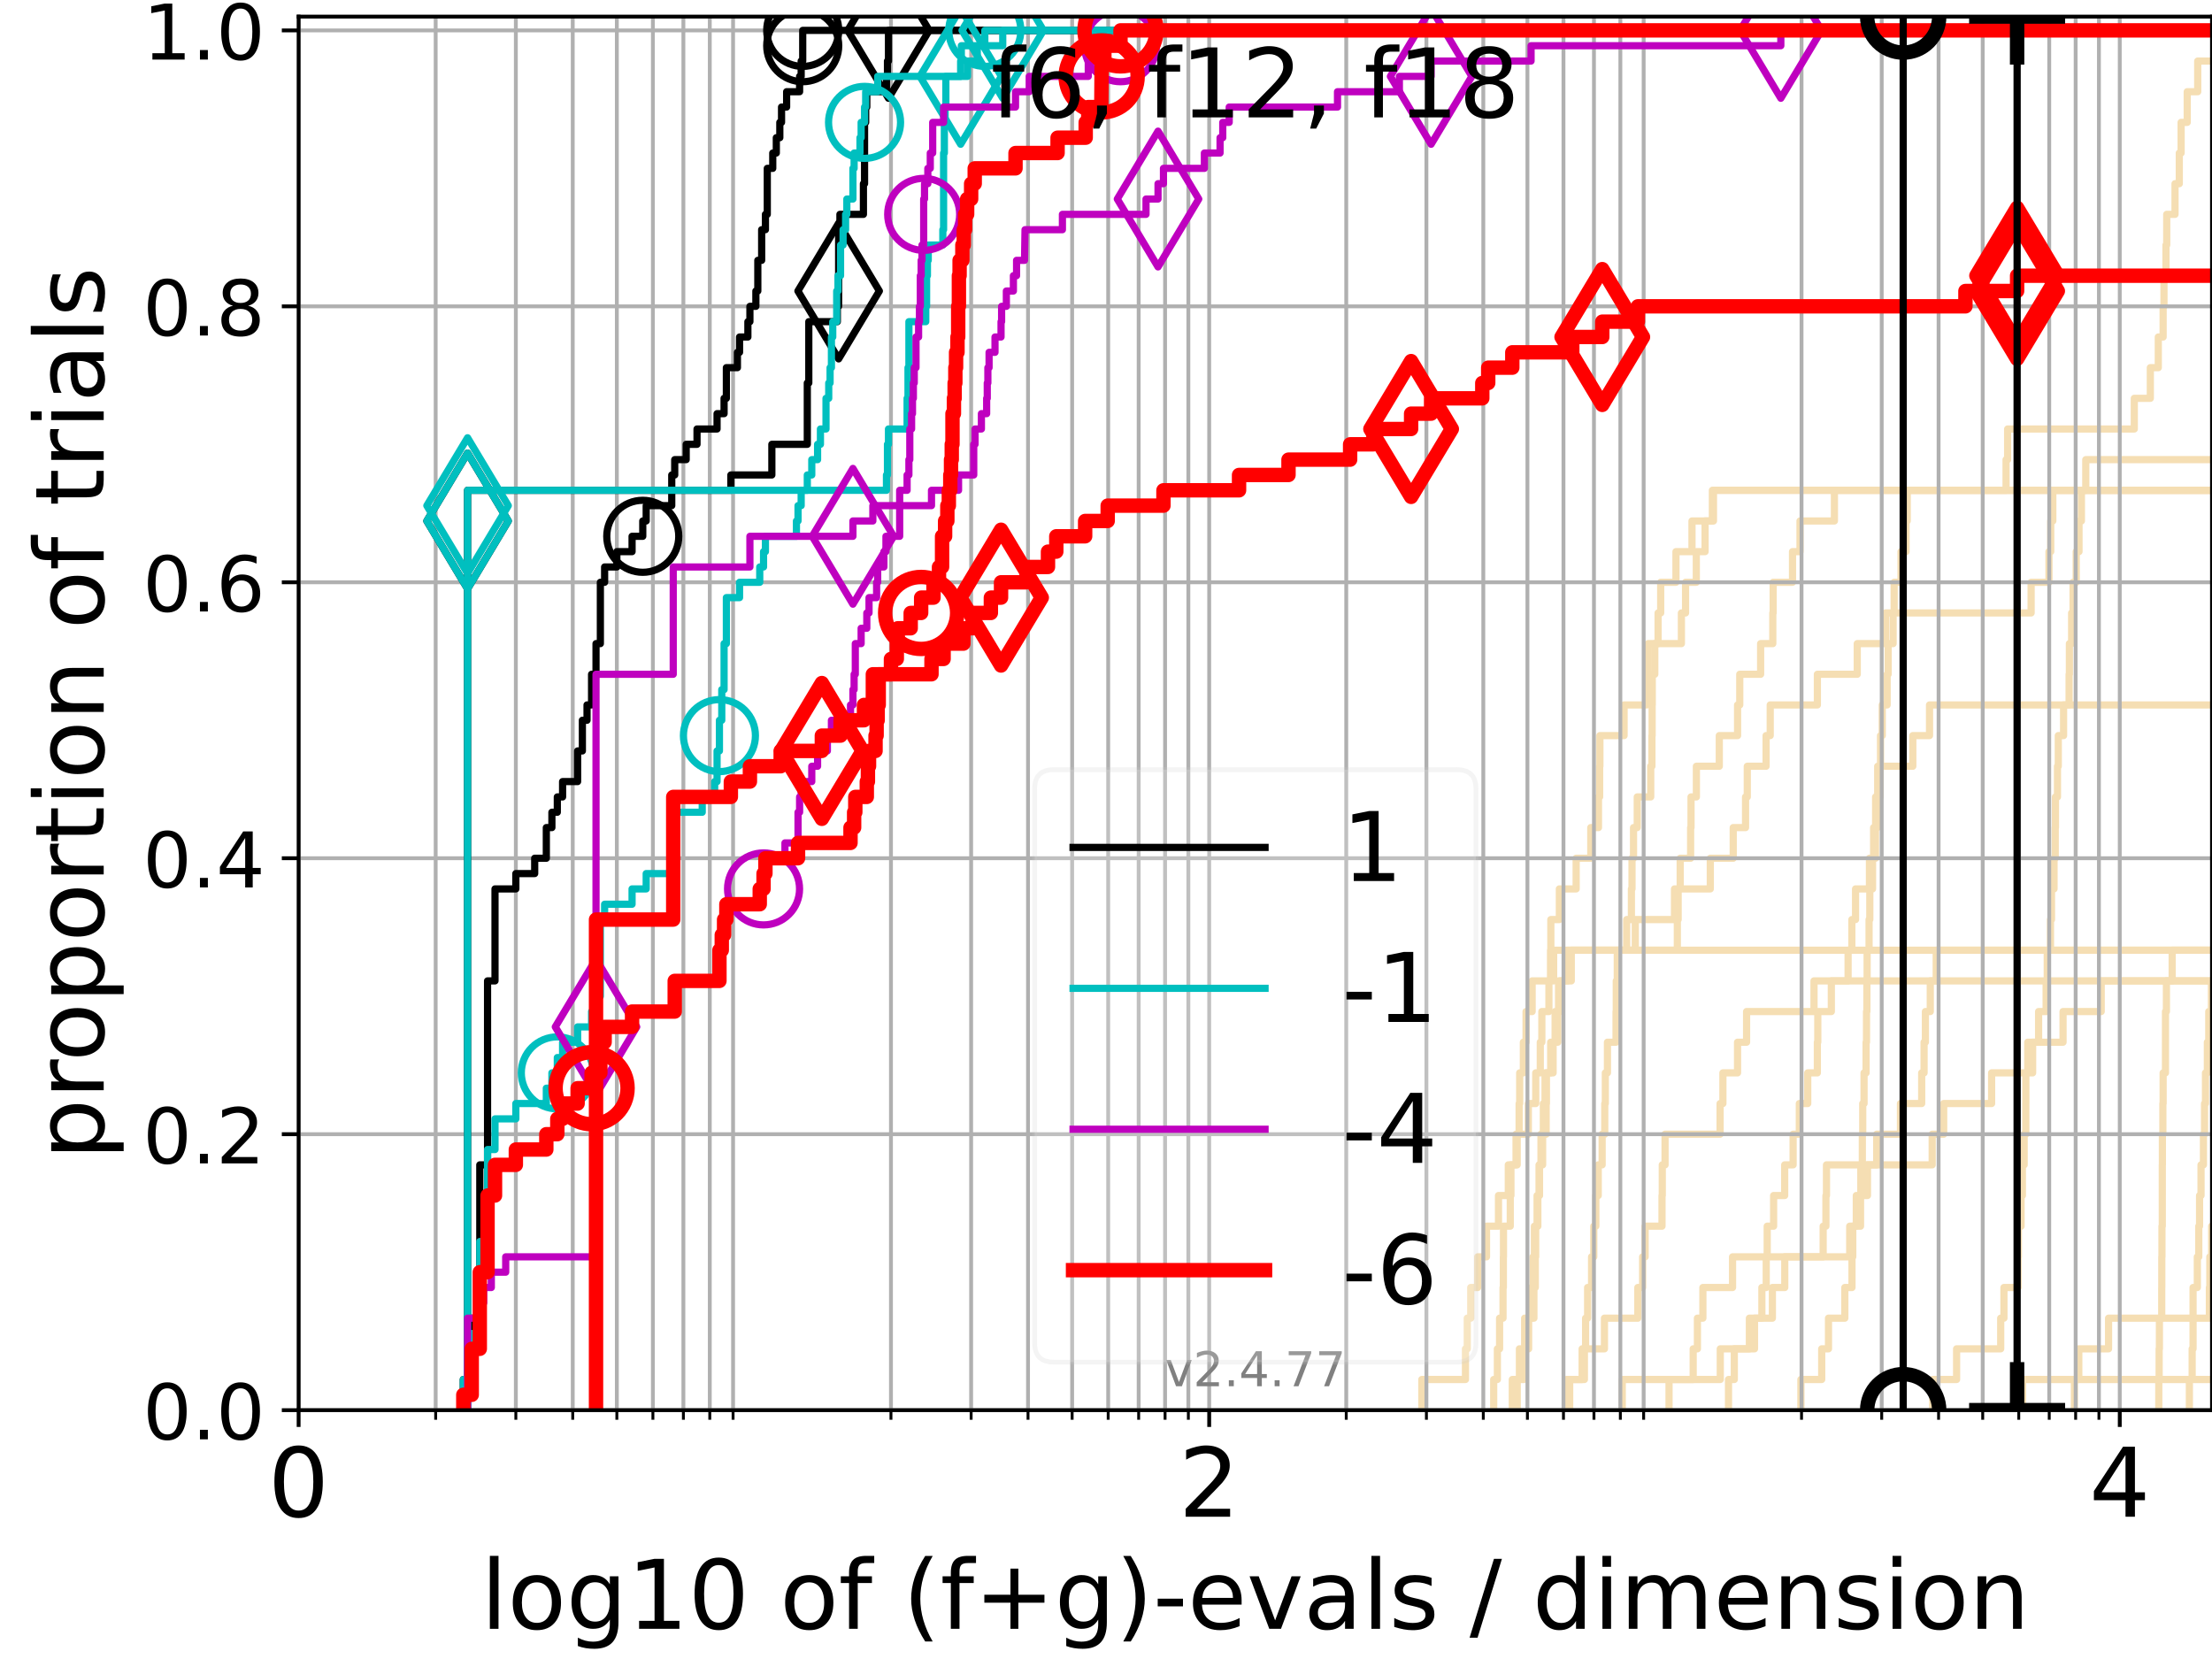 <?xml version="1.0" encoding="utf-8" standalone="no"?>
<!DOCTYPE svg PUBLIC "-//W3C//DTD SVG 1.1//EN"
  "http://www.w3.org/Graphics/SVG/1.1/DTD/svg11.dtd">
<!-- Created with matplotlib (https://matplotlib.org/) -->
<svg height="345.6pt" version="1.1" viewBox="0 0 460.8 345.6" width="460.8pt" xmlns="http://www.w3.org/2000/svg" xmlns:xlink="http://www.w3.org/1999/xlink">
 <defs>
  <style type="text/css">*{stroke-linecap:butt;stroke-linejoin:round;}</style>
 </defs>
 <g id="figure_1">
  <g id="patch_1">
   <path d="M 0 345.6 
L 460.8 345.6 
L 460.8 0 
L 0 0 
z
" style="fill:#ffffff;"/>
  </g>
  <g id="axes_1">
   <g id="patch_2">
    <path d="M 62.208 293.76 
L 460.8 293.76 
L 460.8 3.456 
L 62.208 3.456 
z
" style="fill:#ffffff;"/>
   </g>
   <g id="line2d_1"/>
   <g id="line2d_2"/>
   <g id="line2d_3">
    <path clip-path="url(#p0e5a6765f8)" d="M 311.165 293.76 
L 311.165 287.373 
L 311.93 287.373 
L 311.93 280.985 
L 312.393 280.985 
L 312.393 274.598 
L 313.107 274.598 
L 313.107 268.211 
L 313.177 268.211 
L 313.177 261.823 
L 313.205 261.823 
L 313.205 255.436 
L 314.617 255.436 
L 314.617 249.049 
L 314.756 249.049 
L 314.756 242.661 
L 315.821 242.661 
L 315.821 236.274 
L 316.462 236.274 
L 316.462 229.887 
L 316.578 229.887 
L 316.578 223.499 
L 317.346 223.499 
L 317.346 217.112 
L 317.909 217.112 
L 317.909 210.725 
L 319.171 210.725 
L 319.171 204.337 
L 323.653 204.337 
L 323.653 197.95 
L 323.653 197.95 
L 323.653 197.95 
L 460.8 197.95 
" style="fill:none;stroke:#f5deb3;stroke-linecap:square;stroke-width:1.5;"/>
   </g>
   <g id="line2d_4">
    <path clip-path="url(#p0e5a6765f8)" d="M 337.945 293.76 
L 337.945 287.373 
L 358.366 287.373 
L 358.366 280.985 
L 364.43 280.985 
L 364.43 274.598 
L 369.221 274.598 
L 369.221 268.211 
L 371.8 268.211 
L 371.8 261.823 
L 379.797 261.823 
L 379.797 255.436 
L 380.374 255.436 
L 380.374 249.049 
L 380.489 249.049 
L 380.489 242.661 
L 390.952 242.661 
L 390.952 236.274 
L 395.902 236.274 
L 395.902 229.887 
L 400.323 229.887 
L 400.323 223.499 
L 400.82 223.499 
L 400.82 217.112 
L 401.097 217.112 
L 401.097 210.725 
L 402.113 210.725 
L 402.113 204.337 
L 403.351 204.337 
L 403.351 197.95 
L 403.351 197.95 
L 403.351 197.95 
L 460.8 197.95 
" style="fill:none;stroke:#f5deb3;stroke-linecap:square;stroke-width:1.5;"/>
   </g>
   <g id="line2d_5"/>
   <g id="line2d_6"/>
   <g id="line2d_7">
    <path clip-path="url(#p0e5a6765f8)" d="M 316.065 293.76 
L 316.065 287.373 
L 316.522 287.373 
L 316.522 280.985 
L 318.441 280.985 
L 318.441 274.598 
L 319.03 274.598 
L 319.03 268.211 
L 319.36 268.211 
L 319.36 261.823 
L 319.643 261.823 
L 319.643 255.436 
L 320.365 255.436 
L 320.365 249.049 
L 320.711 249.049 
L 320.711 242.661 
L 321.016 242.661 
L 321.016 236.274 
L 322.09 236.274 
L 322.09 229.887 
L 322.15 229.887 
L 322.15 223.499 
L 323.038 223.499 
L 323.038 217.112 
L 324.513 217.112 
L 324.513 210.725 
L 324.675 210.725 
L 324.675 204.337 
L 326.607 204.337 
L 326.607 197.95 
L 349.418 197.95 
L 349.418 191.563 
L 349.592 191.563 
L 349.592 185.175 
L 356.286 185.175 
L 356.286 178.788 
L 361.062 178.788 
L 361.062 172.401 
L 363.63 172.401 
L 363.63 166.013 
L 363.991 166.013 
L 363.991 159.626 
L 367.908 159.626 
L 367.908 153.239 
L 368.768 153.239 
L 368.768 146.851 
L 378.593 146.851 
L 378.593 140.464 
L 386.899 140.464 
L 386.899 134.077 
L 392.789 134.077 
L 392.789 127.69 
L 423.121 127.69 
L 423.121 121.302 
L 426.839 121.302 
L 426.839 114.915 
L 427.205 114.915 
L 427.205 108.528 
L 427.638 108.528 
L 427.638 102.14 
L 427.638 102.14 
L 427.638 102.14 
L 460.8 102.14 
" style="fill:none;stroke:#f5deb3;stroke-linecap:square;stroke-width:1.5;"/>
   </g>
   <g id="line2d_8">
    <path clip-path="url(#p0e5a6765f8)" d="M 449.715 293.76 
L 449.715 287.373 
L 449.788 287.373 
L 449.788 280.985 
L 449.845 280.985 
L 449.845 274.598 
L 450.327 274.598 
L 450.327 268.211 
L 450.342 268.211 
L 450.342 261.823 
L 450.375 261.823 
L 450.375 255.436 
L 450.444 255.436 
L 450.444 249.049 
L 450.446 249.049 
L 450.446 242.661 
L 450.466 242.661 
L 450.466 236.274 
L 450.565 236.274 
L 450.565 229.887 
L 450.619 229.887 
L 450.619 223.499 
L 451.108 223.499 
L 451.108 217.112 
L 451.109 217.112 
L 451.109 210.725 
L 451.305 210.725 
L 451.305 204.337 
L 452.501 204.337 
L 452.501 197.95 
L 452.501 197.95 
L 452.501 197.95 
L 460.8 197.95 
" style="fill:none;stroke:#f5deb3;stroke-linecap:square;stroke-width:1.5;"/>
   </g>
   <g id="line2d_9">
    <path clip-path="url(#p0e5a6765f8)" d="M 315.041 293.76 
L 315.041 287.373 
L 317.463 287.373 
L 317.463 280.985 
L 317.61 280.985 
L 317.61 274.598 
L 319.544 274.598 
L 319.544 268.211 
L 319.83 268.211 
L 319.83 261.823 
L 319.913 261.823 
L 319.913 255.436 
L 320.204 255.436 
L 320.204 249.049 
L 320.618 249.049 
L 320.618 242.661 
L 321.357 242.661 
L 321.357 236.274 
L 321.509 236.274 
L 321.509 229.887 
L 321.861 229.887 
L 321.861 223.499 
L 323.541 223.499 
L 323.541 217.112 
L 323.958 217.112 
L 323.958 210.725 
L 324.998 210.725 
L 324.998 204.337 
L 327.329 204.337 
L 327.329 197.95 
L 340.658 197.95 
L 340.658 191.563 
L 348.828 191.563 
L 348.828 185.175 
L 350.016 185.175 
L 350.016 178.788 
L 352.185 178.788 
L 352.185 172.401 
L 352.274 172.401 
L 352.274 166.013 
L 353.389 166.013 
L 353.389 159.626 
L 358.16 159.626 
L 358.16 153.239 
L 361.97 153.239 
L 361.97 146.851 
L 362.424 146.851 
L 362.424 140.464 
L 366.771 140.464 
L 366.771 134.077 
L 369.305 134.077 
L 369.305 127.69 
L 369.384 127.69 
L 369.384 121.302 
L 373.415 121.302 
L 373.415 114.915 
L 374.977 114.915 
L 374.977 108.528 
L 382.143 108.528 
L 382.143 102.14 
L 417.9 102.14 
L 417.9 95.753 
L 418.227 95.753 
L 418.227 89.366 
L 444.614 89.366 
L 444.614 82.978 
L 447.953 82.978 
L 447.953 76.591 
L 449.614 76.591 
L 449.614 70.204 
L 450.619 70.204 
L 450.619 63.816 
L 450.796 63.816 
L 450.796 57.429 
L 451.212 57.429 
L 451.212 51.042 
L 451.368 51.042 
L 451.368 44.654 
L 453.098 44.654 
L 453.098 38.267 
L 453.985 38.267 
L 453.985 31.88 
L 454.366 31.88 
L 454.366 25.492 
L 455.64 25.492 
L 455.64 19.105 
L 457.825 19.105 
L 457.825 12.718 
L 461.8 12.718 
" style="fill:none;stroke:#f5deb3;stroke-linecap:square;stroke-width:1.5;"/>
   </g>
   <g id="line2d_10">
    <path clip-path="url(#p0e5a6765f8)" style="fill:none;stroke:#f5deb3;stroke-linecap:square;stroke-width:1.5;"/>
   </g>
   <g id="line2d_11">
    <path clip-path="url(#p0e5a6765f8)" d="M 326.303 293.76 
L 326.303 287.373 
L 329.589 287.373 
L 329.589 280.985 
L 334.236 280.985 
L 334.236 274.598 
L 341.189 274.598 
L 341.189 268.211 
L 342.191 268.211 
L 342.191 261.823 
L 342.712 261.823 
L 342.712 255.436 
L 346.227 255.436 
L 346.227 249.049 
L 346.282 249.049 
L 346.282 242.661 
L 346.863 242.661 
L 346.863 236.274 
L 358.328 236.274 
L 358.328 229.887 
L 358.912 229.887 
L 358.912 223.499 
L 361.962 223.499 
L 361.962 217.112 
L 363.846 217.112 
L 363.846 210.725 
L 377.893 210.725 
L 377.893 204.337 
L 461.8 204.337 
" style="fill:none;stroke:#f5deb3;stroke-linecap:square;stroke-width:1.5;"/>
   </g>
   <g id="line2d_12">
    <path clip-path="url(#p0e5a6765f8)" d="M 421.337 293.76 
L 421.337 287.373 
L 421.337 287.373 
L 421.337 287.373 
L 460.8 287.373 
" style="fill:none;stroke:#f5deb3;stroke-linecap:square;stroke-width:1.5;"/>
   </g>
   <g id="line2d_13"/>
   <g id="line2d_14"/>
   <g id="line2d_15"/>
   <g id="line2d_16">
    <path clip-path="url(#p0e5a6765f8)" d="M 432.138 293.76 
L 432.138 287.373 
L 433.051 287.373 
L 433.051 280.985 
L 439.252 280.985 
L 439.252 274.598 
L 460.254 274.598 
L 460.254 268.211 
L 460.349 268.211 
L 460.349 261.823 
L 460.728 261.823 
L 460.728 255.436 
L 461.8 255.436 
" style="fill:none;stroke:#f5deb3;stroke-linecap:square;stroke-width:1.5;"/>
   </g>
   <g id="line2d_17"/>
   <g id="line2d_18">
    <path clip-path="url(#p0e5a6765f8)" d="M 296.191 293.76 
L 296.191 287.373 
L 305.284 287.373 
L 305.284 280.985 
L 305.66 280.985 
L 305.66 274.598 
L 306.385 274.598 
L 306.385 268.211 
L 307.829 268.211 
L 307.829 261.823 
L 309.668 261.823 
L 309.668 255.436 
L 312.164 255.436 
L 312.164 249.049 
L 314.206 249.049 
L 314.206 242.661 
L 316.056 242.661 
L 316.056 236.274 
L 318.379 236.274 
L 318.379 229.887 
L 319.921 229.887 
L 319.921 223.499 
L 320.869 223.499 
L 320.869 217.112 
L 321.196 217.112 
L 321.196 210.725 
L 322.667 210.725 
L 322.667 204.337 
L 323.005 204.337 
L 323.005 197.95 
L 323.068 197.95 
L 323.068 191.563 
L 324.84 191.563 
L 324.84 185.175 
L 328.343 185.175 
L 328.343 178.788 
L 331.391 178.788 
L 331.391 172.401 
L 332.992 172.401 
L 332.992 166.013 
L 333.233 166.013 
L 333.233 159.626 
L 333.287 159.626 
L 333.287 153.239 
L 338.328 153.239 
L 338.328 146.851 
L 343.053 146.851 
L 343.053 140.464 
L 343.347 140.464 
L 343.347 134.077 
L 345.41 134.077 
L 345.41 127.69 
L 345.953 127.69 
L 345.953 121.302 
L 349.134 121.302 
L 349.134 114.915 
L 352.473 114.915 
L 352.473 108.528 
L 356.948 108.528 
L 356.948 102.14 
L 356.948 102.14 
L 356.948 102.14 
L 460.8 102.14 
" style="fill:none;stroke:#f5deb3;stroke-linecap:square;stroke-width:1.5;"/>
   </g>
   <g id="line2d_19"/>
   <g id="line2d_20"/>
   <g id="line2d_21"/>
   <g id="line2d_22">
    <path clip-path="url(#p0e5a6765f8)" d="M 347.69 293.76 
L 347.69 287.373 
L 352.722 287.373 
L 352.722 280.985 
L 353.603 280.985 
L 353.603 274.598 
L 354.741 274.598 
L 354.741 268.211 
L 360.922 268.211 
L 360.922 261.823 
L 385.33 261.823 
L 385.33 255.436 
L 387.583 255.436 
L 387.583 249.049 
L 389.025 249.049 
L 389.025 242.661 
L 402.511 242.661 
L 402.511 236.274 
L 404.906 236.274 
L 404.906 229.887 
L 414.89 229.887 
L 414.89 223.499 
L 423.434 223.499 
L 423.434 217.112 
L 429.77 217.112 
L 429.77 210.725 
L 437.718 210.725 
L 437.718 204.337 
L 437.718 204.337 
L 437.718 204.337 
L 460.8 204.337 
" style="fill:none;stroke:#f5deb3;stroke-linecap:square;stroke-width:1.5;"/>
   </g>
   <g id="line2d_23">
    <path clip-path="url(#p0e5a6765f8)" style="fill:none;stroke:#f5deb3;stroke-linecap:square;stroke-width:1.5;"/>
   </g>
   <g id="line2d_24">
    <path clip-path="url(#p0e5a6765f8)" d="M 402.608 293.76 
L 402.608 287.373 
L 407.594 287.373 
L 407.594 280.985 
L 416.782 280.985 
L 416.782 274.598 
L 417.46 274.598 
L 417.46 268.211 
L 420.405 268.211 
L 420.405 261.823 
L 420.466 261.823 
L 420.466 255.436 
L 421.026 255.436 
L 421.026 249.049 
L 421.297 249.049 
L 421.297 242.661 
L 421.667 242.661 
L 421.667 236.274 
L 422.013 236.274 
L 422.013 229.887 
L 422.025 229.887 
L 422.025 223.499 
L 422.416 223.499 
L 422.416 217.112 
L 424.679 217.112 
L 424.679 210.725 
L 426.249 210.725 
L 426.249 204.337 
L 426.482 204.337 
L 426.482 197.95 
L 427.151 197.95 
L 427.151 191.563 
L 427.362 191.563 
L 427.362 185.175 
L 427.894 185.175 
L 427.894 178.788 
L 428.143 178.788 
L 428.143 172.401 
L 428.19 172.401 
L 428.19 166.013 
L 428.61 166.013 
L 428.61 159.626 
L 428.779 159.626 
L 428.779 153.239 
L 429.885 153.239 
L 429.885 146.851 
L 431.03 146.851 
L 431.03 140.464 
L 431.093 140.464 
L 431.093 134.077 
L 431.557 134.077 
L 431.557 127.69 
L 431.858 127.69 
L 431.858 121.302 
L 432.514 121.302 
L 432.514 114.915 
L 433.095 114.915 
L 433.095 108.528 
L 433.596 108.528 
L 433.596 102.14 
L 434.508 102.14 
L 434.508 95.753 
L 461.8 95.753 
" style="fill:none;stroke:#f5deb3;stroke-linecap:square;stroke-width:1.5;"/>
   </g>
   <g id="line2d_25">
    <path clip-path="url(#p0e5a6765f8)" d="M 456.088 293.76 
L 456.088 287.373 
L 456.667 287.373 
L 456.667 280.985 
L 456.853 280.985 
L 456.853 274.598 
L 456.854 274.598 
L 456.854 268.211 
L 457.743 268.211 
L 457.743 261.823 
L 458.047 261.823 
L 458.047 255.436 
L 458.212 255.436 
L 458.212 249.049 
L 458.515 249.049 
L 458.515 242.661 
L 459.017 242.661 
L 459.017 236.274 
L 459.246 236.274 
L 459.246 229.887 
L 459.442 229.887 
L 459.442 223.499 
L 459.835 223.499 
L 459.835 217.112 
L 460.126 217.112 
L 460.126 210.725 
L 460.687 210.725 
L 460.687 204.337 
L 461.8 204.337 
" style="fill:none;stroke:#f5deb3;stroke-linecap:square;stroke-width:1.5;"/>
   </g>
   <g id="line2d_26">
    <path clip-path="url(#p0e5a6765f8)" d="M 360.08 293.76 
L 360.08 287.373 
L 361.289 287.373 
L 361.289 280.985 
L 365.498 280.985 
L 365.498 274.598 
L 367.031 274.598 
L 367.031 268.211 
L 367.936 268.211 
L 367.936 261.823 
L 368.141 261.823 
L 368.141 255.436 
L 369.478 255.436 
L 369.478 249.049 
L 371.785 249.049 
L 371.785 242.661 
L 373.54 242.661 
L 373.54 236.274 
L 374.834 236.274 
L 374.834 229.887 
L 376.584 229.887 
L 376.584 223.499 
L 378.588 223.499 
L 378.588 217.112 
L 378.679 217.112 
L 378.679 210.725 
L 381.502 210.725 
L 381.502 204.337 
L 384.991 204.337 
L 384.991 197.95 
L 385.777 197.95 
L 385.777 191.563 
L 386.544 191.563 
L 386.544 185.175 
L 389.443 185.175 
L 389.443 178.788 
L 390.308 178.788 
L 390.308 172.401 
L 390.726 172.401 
L 390.726 166.013 
L 391.668 166.013 
L 391.668 159.626 
L 398.473 159.626 
L 398.473 153.239 
L 401.956 153.239 
L 401.956 146.851 
L 461.8 146.851 
" style="fill:none;stroke:#f5deb3;stroke-linecap:square;stroke-width:1.5;"/>
   </g>
   <g id="line2d_27">
    <path clip-path="url(#p0e5a6765f8)" d="M 326.994 293.76 
L 326.994 287.373 
L 330.061 287.373 
L 330.061 280.985 
L 330.31 280.985 
L 330.31 274.598 
L 330.731 274.598 
L 330.731 268.211 
L 331.556 268.211 
L 331.556 261.823 
L 332.017 261.823 
L 332.017 255.436 
L 332.442 255.436 
L 332.442 249.049 
L 332.943 249.049 
L 332.943 242.661 
L 333.756 242.661 
L 333.756 236.274 
L 334.3 236.274 
L 334.3 229.887 
L 334.417 229.887 
L 334.417 223.499 
L 334.861 223.499 
L 334.861 217.112 
L 336.655 217.112 
L 336.655 210.725 
L 336.697 210.725 
L 336.697 204.337 
L 336.909 204.337 
L 336.909 197.95 
L 338.867 197.95 
L 338.867 191.563 
L 339.853 191.563 
L 339.853 185.175 
L 339.979 185.175 
L 339.979 178.788 
L 340.294 178.788 
L 340.294 172.401 
L 341.069 172.401 
L 341.069 166.013 
L 343.876 166.013 
L 343.876 159.626 
L 344.125 159.626 
L 344.125 153.239 
L 344.171 153.239 
L 344.171 146.851 
L 344.197 146.851 
L 344.197 140.464 
L 344.722 140.464 
L 344.722 134.077 
L 350.268 134.077 
L 350.268 127.69 
L 351.133 127.69 
L 351.133 121.302 
L 353.372 121.302 
L 353.372 114.915 
L 355.201 114.915 
L 355.201 108.528 
L 356.721 108.528 
L 356.721 102.14 
L 356.721 102.14 
L 356.721 102.14 
L 460.8 102.14 
" style="fill:none;stroke:#f5deb3;stroke-linecap:square;stroke-width:1.5;"/>
   </g>
   <g id="line2d_28">
    <path clip-path="url(#p0e5a6765f8)" d="M 375.16 293.76 
L 375.16 287.373 
L 379.496 287.373 
L 379.496 280.985 
L 380.907 280.985 
L 380.907 274.598 
L 384.31 274.598 
L 384.31 268.211 
L 385.804 268.211 
L 385.804 261.823 
L 385.964 261.823 
L 385.964 255.436 
L 386.702 255.436 
L 386.702 249.049 
L 387.644 249.049 
L 387.644 242.661 
L 387.958 242.661 
L 387.958 236.274 
L 388.042 236.274 
L 388.042 229.887 
L 388.316 229.887 
L 388.316 223.499 
L 388.741 223.499 
L 388.741 217.112 
L 388.827 217.112 
L 388.827 210.725 
L 388.906 210.725 
L 388.906 204.337 
L 388.955 204.337 
L 388.955 197.95 
L 389.361 197.95 
L 389.361 191.563 
L 389.514 191.563 
L 389.514 185.175 
L 390.085 185.175 
L 390.085 178.788 
L 390.695 178.788 
L 390.695 172.401 
L 391.096 172.401 
L 391.096 166.013 
L 391.159 166.013 
L 391.159 159.626 
L 391.751 159.626 
L 391.751 153.239 
L 392.108 153.239 
L 392.108 146.851 
L 393.123 146.851 
L 393.123 140.464 
L 393.335 140.464 
L 393.335 134.077 
L 394.369 134.077 
L 394.369 127.69 
L 394.589 127.69 
L 394.589 121.302 
L 396.02 121.302 
L 396.02 114.915 
L 397.062 114.915 
L 397.062 108.528 
L 397.314 108.528 
L 397.314 102.14 
L 461.8 102.14 
" style="fill:none;stroke:#f5deb3;stroke-linecap:square;stroke-width:1.5;"/>
   </g>
   <g id="line2d_29"/>
   <g id="line2d_30"/>
   <g id="matplotlib.axis_1">
    <g id="xtick_1">
     <g id="line2d_31">
      <path clip-path="url(#p0e5a6765f8)" d="M 62.208 293.76 
L 62.208 3.456 
" style="fill:none;stroke:#b0b0b0;stroke-linecap:square;stroke-width:0.8;"/>
     </g>
     <g id="line2d_32">
      <defs>
       <path d="M 0 0 
L 0 3.5 
" id="m1cb60a10a9" style="stroke:#000000;stroke-width:0.8;"/>
      </defs>
      <g>
       <use style="stroke:#000000;stroke-width:0.8;" x="62.208" xlink:href="#m1cb60a10a9" y="293.76"/>
      </g>
     </g>
     <g id="text_1">
      <!-- 0 -->
      <g transform="translate(55.846 315.957)scale(0.2 -0.2)">
       <defs>
        <path d="M 31.781 66.406 
Q 24.172 66.406 20.328 58.906 
Q 16.5 51.422 16.5 36.375 
Q 16.5 21.391 20.328 13.891 
Q 24.172 6.391 31.781 6.391 
Q 39.453 6.391 43.281 13.891 
Q 47.125 21.391 47.125 36.375 
Q 47.125 51.422 43.281 58.906 
Q 39.453 66.406 31.781 66.406 
z
M 31.781 74.219 
Q 44.047 74.219 50.516 64.516 
Q 56.984 54.828 56.984 36.375 
Q 56.984 17.969 50.516 8.266 
Q 44.047 -1.422 31.781 -1.422 
Q 19.531 -1.422 13.062 8.266 
Q 6.594 17.969 6.594 36.375 
Q 6.594 54.828 13.062 64.516 
Q 19.531 74.219 31.781 74.219 
z
" id="DejaVuSans-48"/>
       </defs>
       <use xlink:href="#DejaVuSans-48"/>
      </g>
     </g>
    </g>
    <g id="xtick_2">
     <g id="line2d_33">
      <path clip-path="url(#p0e5a6765f8)" d="M 251.897 293.76 
L 251.897 3.456 
" style="fill:none;stroke:#b0b0b0;stroke-linecap:square;stroke-width:0.8;"/>
     </g>
     <g id="line2d_34">
      <g>
       <use style="stroke:#000000;stroke-width:0.8;" x="251.897" xlink:href="#m1cb60a10a9" y="293.76"/>
      </g>
     </g>
     <g id="text_2">
      <!-- 2 -->
      <g transform="translate(245.534 315.957)scale(0.2 -0.2)">
       <defs>
        <path d="M 19.188 8.297 
L 53.609 8.297 
L 53.609 0 
L 7.328 0 
L 7.328 8.297 
Q 12.938 14.109 22.625 23.891 
Q 32.328 33.688 34.812 36.531 
Q 39.547 41.844 41.422 45.531 
Q 43.312 49.219 43.312 52.781 
Q 43.312 58.594 39.234 62.25 
Q 35.156 65.922 28.609 65.922 
Q 23.969 65.922 18.812 64.312 
Q 13.672 62.703 7.812 59.422 
L 7.812 69.391 
Q 13.766 71.781 18.938 73 
Q 24.125 74.219 28.422 74.219 
Q 39.75 74.219 46.484 68.547 
Q 53.219 62.891 53.219 53.422 
Q 53.219 48.922 51.531 44.891 
Q 49.859 40.875 45.406 35.406 
Q 44.188 33.984 37.641 27.219 
Q 31.109 20.453 19.188 8.297 
z
" id="DejaVuSans-50"/>
       </defs>
       <use xlink:href="#DejaVuSans-50"/>
      </g>
     </g>
    </g>
    <g id="xtick_3">
     <g id="line2d_35">
      <path clip-path="url(#p0e5a6765f8)" d="M 441.586 293.76 
L 441.586 3.456 
" style="fill:none;stroke:#b0b0b0;stroke-linecap:square;stroke-width:0.8;"/>
     </g>
     <g id="line2d_36">
      <g>
       <use style="stroke:#000000;stroke-width:0.8;" x="441.586" xlink:href="#m1cb60a10a9" y="293.76"/>
      </g>
     </g>
     <g id="text_3">
      <!-- 4 -->
      <g transform="translate(435.223 315.957)scale(0.2 -0.2)">
       <defs>
        <path d="M 37.797 64.312 
L 12.891 25.391 
L 37.797 25.391 
z
M 35.203 72.906 
L 47.609 72.906 
L 47.609 25.391 
L 58.016 25.391 
L 58.016 17.188 
L 47.609 17.188 
L 47.609 0 
L 37.797 0 
L 37.797 17.188 
L 4.891 17.188 
L 4.891 26.703 
z
" id="DejaVuSans-52"/>
       </defs>
       <use xlink:href="#DejaVuSans-52"/>
      </g>
     </g>
    </g>
    <g id="xtick_4">
     <g id="line2d_37">
      <path clip-path="url(#p0e5a6765f8)" d="M 90.759 293.76 
L 90.759 3.456 
" style="fill:none;stroke:#b0b0b0;stroke-linecap:square;stroke-width:0.8;"/>
     </g>
     <g id="line2d_38">
      <defs>
       <path d="M 0 0 
L 0 2 
" id="m606fb04e8b" style="stroke:#000000;stroke-width:0.6;"/>
      </defs>
      <g>
       <use style="stroke:#000000;stroke-width:0.6;" x="90.759" xlink:href="#m606fb04e8b" y="293.76"/>
      </g>
     </g>
    </g>
    <g id="xtick_5">
     <g id="line2d_39">
      <path clip-path="url(#p0e5a6765f8)" d="M 107.46 293.76 
L 107.46 3.456 
" style="fill:none;stroke:#b0b0b0;stroke-linecap:square;stroke-width:0.8;"/>
     </g>
     <g id="line2d_40">
      <g>
       <use style="stroke:#000000;stroke-width:0.6;" x="107.46" xlink:href="#m606fb04e8b" y="293.76"/>
      </g>
     </g>
    </g>
    <g id="xtick_6">
     <g id="line2d_41">
      <path clip-path="url(#p0e5a6765f8)" d="M 119.31 293.76 
L 119.31 3.456 
" style="fill:none;stroke:#b0b0b0;stroke-linecap:square;stroke-width:0.8;"/>
     </g>
     <g id="line2d_42">
      <g>
       <use style="stroke:#000000;stroke-width:0.6;" x="119.31" xlink:href="#m606fb04e8b" y="293.76"/>
      </g>
     </g>
    </g>
    <g id="xtick_7">
     <g id="line2d_43">
      <path clip-path="url(#p0e5a6765f8)" d="M 128.501 293.76 
L 128.501 3.456 
" style="fill:none;stroke:#b0b0b0;stroke-linecap:square;stroke-width:0.8;"/>
     </g>
     <g id="line2d_44">
      <g>
       <use style="stroke:#000000;stroke-width:0.6;" x="128.501" xlink:href="#m606fb04e8b" y="293.76"/>
      </g>
     </g>
    </g>
    <g id="xtick_8">
     <g id="line2d_45">
      <path clip-path="url(#p0e5a6765f8)" d="M 136.011 293.76 
L 136.011 3.456 
" style="fill:none;stroke:#b0b0b0;stroke-linecap:square;stroke-width:0.8;"/>
     </g>
     <g id="line2d_46">
      <g>
       <use style="stroke:#000000;stroke-width:0.6;" x="136.011" xlink:href="#m606fb04e8b" y="293.76"/>
      </g>
     </g>
    </g>
    <g id="xtick_9">
     <g id="line2d_47">
      <path clip-path="url(#p0e5a6765f8)" d="M 142.361 293.76 
L 142.361 3.456 
" style="fill:none;stroke:#b0b0b0;stroke-linecap:square;stroke-width:0.8;"/>
     </g>
     <g id="line2d_48">
      <g>
       <use style="stroke:#000000;stroke-width:0.6;" x="142.361" xlink:href="#m606fb04e8b" y="293.76"/>
      </g>
     </g>
    </g>
    <g id="xtick_10">
     <g id="line2d_49">
      <path clip-path="url(#p0e5a6765f8)" d="M 147.861 293.76 
L 147.861 3.456 
" style="fill:none;stroke:#b0b0b0;stroke-linecap:square;stroke-width:0.8;"/>
     </g>
     <g id="line2d_50">
      <g>
       <use style="stroke:#000000;stroke-width:0.6;" x="147.861" xlink:href="#m606fb04e8b" y="293.76"/>
      </g>
     </g>
    </g>
    <g id="xtick_11">
     <g id="line2d_51">
      <path clip-path="url(#p0e5a6765f8)" d="M 152.713 293.76 
L 152.713 3.456 
" style="fill:none;stroke:#b0b0b0;stroke-linecap:square;stroke-width:0.8;"/>
     </g>
     <g id="line2d_52">
      <g>
       <use style="stroke:#000000;stroke-width:0.6;" x="152.713" xlink:href="#m606fb04e8b" y="293.76"/>
      </g>
     </g>
    </g>
    <g id="xtick_12">
     <g id="line2d_53">
      <path clip-path="url(#p0e5a6765f8)" d="M 185.604 293.76 
L 185.604 3.456 
" style="fill:none;stroke:#b0b0b0;stroke-linecap:square;stroke-width:0.8;"/>
     </g>
     <g id="line2d_54">
      <g>
       <use style="stroke:#000000;stroke-width:0.6;" x="185.604" xlink:href="#m606fb04e8b" y="293.76"/>
      </g>
     </g>
    </g>
    <g id="xtick_13">
     <g id="line2d_55">
      <path clip-path="url(#p0e5a6765f8)" d="M 202.305 293.76 
L 202.305 3.456 
" style="fill:none;stroke:#b0b0b0;stroke-linecap:square;stroke-width:0.8;"/>
     </g>
     <g id="line2d_56">
      <g>
       <use style="stroke:#000000;stroke-width:0.6;" x="202.305" xlink:href="#m606fb04e8b" y="293.76"/>
      </g>
     </g>
    </g>
    <g id="xtick_14">
     <g id="line2d_57">
      <path clip-path="url(#p0e5a6765f8)" d="M 214.155 293.76 
L 214.155 3.456 
" style="fill:none;stroke:#b0b0b0;stroke-linecap:square;stroke-width:0.8;"/>
     </g>
     <g id="line2d_58">
      <g>
       <use style="stroke:#000000;stroke-width:0.6;" x="214.155" xlink:href="#m606fb04e8b" y="293.76"/>
      </g>
     </g>
    </g>
    <g id="xtick_15">
     <g id="line2d_59">
      <path clip-path="url(#p0e5a6765f8)" d="M 223.346 293.76 
L 223.346 3.456 
" style="fill:none;stroke:#b0b0b0;stroke-linecap:square;stroke-width:0.8;"/>
     </g>
     <g id="line2d_60">
      <g>
       <use style="stroke:#000000;stroke-width:0.6;" x="223.346" xlink:href="#m606fb04e8b" y="293.76"/>
      </g>
     </g>
    </g>
    <g id="xtick_16">
     <g id="line2d_61">
      <path clip-path="url(#p0e5a6765f8)" d="M 230.856 293.76 
L 230.856 3.456 
" style="fill:none;stroke:#b0b0b0;stroke-linecap:square;stroke-width:0.8;"/>
     </g>
     <g id="line2d_62">
      <g>
       <use style="stroke:#000000;stroke-width:0.6;" x="230.856" xlink:href="#m606fb04e8b" y="293.76"/>
      </g>
     </g>
    </g>
    <g id="xtick_17">
     <g id="line2d_63">
      <path clip-path="url(#p0e5a6765f8)" d="M 237.205 293.76 
L 237.205 3.456 
" style="fill:none;stroke:#b0b0b0;stroke-linecap:square;stroke-width:0.8;"/>
     </g>
     <g id="line2d_64">
      <g>
       <use style="stroke:#000000;stroke-width:0.6;" x="237.205" xlink:href="#m606fb04e8b" y="293.76"/>
      </g>
     </g>
    </g>
    <g id="xtick_18">
     <g id="line2d_65">
      <path clip-path="url(#p0e5a6765f8)" d="M 242.706 293.76 
L 242.706 3.456 
" style="fill:none;stroke:#b0b0b0;stroke-linecap:square;stroke-width:0.8;"/>
     </g>
     <g id="line2d_66">
      <g>
       <use style="stroke:#000000;stroke-width:0.6;" x="242.706" xlink:href="#m606fb04e8b" y="293.76"/>
      </g>
     </g>
    </g>
    <g id="xtick_19">
     <g id="line2d_67">
      <path clip-path="url(#p0e5a6765f8)" d="M 247.557 293.76 
L 247.557 3.456 
" style="fill:none;stroke:#b0b0b0;stroke-linecap:square;stroke-width:0.8;"/>
     </g>
     <g id="line2d_68">
      <g>
       <use style="stroke:#000000;stroke-width:0.6;" x="247.557" xlink:href="#m606fb04e8b" y="293.76"/>
      </g>
     </g>
    </g>
    <g id="xtick_20">
     <g id="line2d_69">
      <path clip-path="url(#p0e5a6765f8)" d="M 280.448 293.76 
L 280.448 3.456 
" style="fill:none;stroke:#b0b0b0;stroke-linecap:square;stroke-width:0.8;"/>
     </g>
     <g id="line2d_70">
      <g>
       <use style="stroke:#000000;stroke-width:0.6;" x="280.448" xlink:href="#m606fb04e8b" y="293.76"/>
      </g>
     </g>
    </g>
    <g id="xtick_21">
     <g id="line2d_71">
      <path clip-path="url(#p0e5a6765f8)" d="M 297.149 293.76 
L 297.149 3.456 
" style="fill:none;stroke:#b0b0b0;stroke-linecap:square;stroke-width:0.8;"/>
     </g>
     <g id="line2d_72">
      <g>
       <use style="stroke:#000000;stroke-width:0.6;" x="297.149" xlink:href="#m606fb04e8b" y="293.76"/>
      </g>
     </g>
    </g>
    <g id="xtick_22">
     <g id="line2d_73">
      <path clip-path="url(#p0e5a6765f8)" d="M 308.999 293.76 
L 308.999 3.456 
" style="fill:none;stroke:#b0b0b0;stroke-linecap:square;stroke-width:0.8;"/>
     </g>
     <g id="line2d_74">
      <g>
       <use style="stroke:#000000;stroke-width:0.6;" x="308.999" xlink:href="#m606fb04e8b" y="293.76"/>
      </g>
     </g>
    </g>
    <g id="xtick_23">
     <g id="line2d_75">
      <path clip-path="url(#p0e5a6765f8)" d="M 318.19 293.76 
L 318.19 3.456 
" style="fill:none;stroke:#b0b0b0;stroke-linecap:square;stroke-width:0.8;"/>
     </g>
     <g id="line2d_76">
      <g>
       <use style="stroke:#000000;stroke-width:0.6;" x="318.19" xlink:href="#m606fb04e8b" y="293.76"/>
      </g>
     </g>
    </g>
    <g id="xtick_24">
     <g id="line2d_77">
      <path clip-path="url(#p0e5a6765f8)" d="M 325.7 293.76 
L 325.7 3.456 
" style="fill:none;stroke:#b0b0b0;stroke-linecap:square;stroke-width:0.8;"/>
     </g>
     <g id="line2d_78">
      <g>
       <use style="stroke:#000000;stroke-width:0.6;" x="325.7" xlink:href="#m606fb04e8b" y="293.76"/>
      </g>
     </g>
    </g>
    <g id="xtick_25">
     <g id="line2d_79">
      <path clip-path="url(#p0e5a6765f8)" d="M 332.05 293.76 
L 332.05 3.456 
" style="fill:none;stroke:#b0b0b0;stroke-linecap:square;stroke-width:0.8;"/>
     </g>
     <g id="line2d_80">
      <g>
       <use style="stroke:#000000;stroke-width:0.6;" x="332.05" xlink:href="#m606fb04e8b" y="293.76"/>
      </g>
     </g>
    </g>
    <g id="xtick_26">
     <g id="line2d_81">
      <path clip-path="url(#p0e5a6765f8)" d="M 337.55 293.76 
L 337.55 3.456 
" style="fill:none;stroke:#b0b0b0;stroke-linecap:square;stroke-width:0.8;"/>
     </g>
     <g id="line2d_82">
      <g>
       <use style="stroke:#000000;stroke-width:0.6;" x="337.55" xlink:href="#m606fb04e8b" y="293.76"/>
      </g>
     </g>
    </g>
    <g id="xtick_27">
     <g id="line2d_83">
      <path clip-path="url(#p0e5a6765f8)" d="M 342.402 293.76 
L 342.402 3.456 
" style="fill:none;stroke:#b0b0b0;stroke-linecap:square;stroke-width:0.8;"/>
     </g>
     <g id="line2d_84">
      <g>
       <use style="stroke:#000000;stroke-width:0.6;" x="342.402" xlink:href="#m606fb04e8b" y="293.76"/>
      </g>
     </g>
    </g>
    <g id="xtick_28">
     <g id="line2d_85">
      <path clip-path="url(#p0e5a6765f8)" d="M 375.292 293.76 
L 375.292 3.456 
" style="fill:none;stroke:#b0b0b0;stroke-linecap:square;stroke-width:0.8;"/>
     </g>
     <g id="line2d_86">
      <g>
       <use style="stroke:#000000;stroke-width:0.6;" x="375.292" xlink:href="#m606fb04e8b" y="293.76"/>
      </g>
     </g>
    </g>
    <g id="xtick_29">
     <g id="line2d_87">
      <path clip-path="url(#p0e5a6765f8)" d="M 391.994 293.76 
L 391.994 3.456 
" style="fill:none;stroke:#b0b0b0;stroke-linecap:square;stroke-width:0.8;"/>
     </g>
     <g id="line2d_88">
      <g>
       <use style="stroke:#000000;stroke-width:0.6;" x="391.994" xlink:href="#m606fb04e8b" y="293.76"/>
      </g>
     </g>
    </g>
    <g id="xtick_30">
     <g id="line2d_89">
      <path clip-path="url(#p0e5a6765f8)" d="M 403.844 293.76 
L 403.844 3.456 
" style="fill:none;stroke:#b0b0b0;stroke-linecap:square;stroke-width:0.8;"/>
     </g>
     <g id="line2d_90">
      <g>
       <use style="stroke:#000000;stroke-width:0.6;" x="403.844" xlink:href="#m606fb04e8b" y="293.76"/>
      </g>
     </g>
    </g>
    <g id="xtick_31">
     <g id="line2d_91">
      <path clip-path="url(#p0e5a6765f8)" d="M 413.035 293.76 
L 413.035 3.456 
" style="fill:none;stroke:#b0b0b0;stroke-linecap:square;stroke-width:0.8;"/>
     </g>
     <g id="line2d_92">
      <g>
       <use style="stroke:#000000;stroke-width:0.6;" x="413.035" xlink:href="#m606fb04e8b" y="293.76"/>
      </g>
     </g>
    </g>
    <g id="xtick_32">
     <g id="line2d_93">
      <path clip-path="url(#p0e5a6765f8)" d="M 420.545 293.76 
L 420.545 3.456 
" style="fill:none;stroke:#b0b0b0;stroke-linecap:square;stroke-width:0.8;"/>
     </g>
     <g id="line2d_94">
      <g>
       <use style="stroke:#000000;stroke-width:0.6;" x="420.545" xlink:href="#m606fb04e8b" y="293.76"/>
      </g>
     </g>
    </g>
    <g id="xtick_33">
     <g id="line2d_95">
      <path clip-path="url(#p0e5a6765f8)" d="M 426.894 293.76 
L 426.894 3.456 
" style="fill:none;stroke:#b0b0b0;stroke-linecap:square;stroke-width:0.8;"/>
     </g>
     <g id="line2d_96">
      <g>
       <use style="stroke:#000000;stroke-width:0.6;" x="426.894" xlink:href="#m606fb04e8b" y="293.76"/>
      </g>
     </g>
    </g>
    <g id="xtick_34">
     <g id="line2d_97">
      <path clip-path="url(#p0e5a6765f8)" d="M 432.395 293.76 
L 432.395 3.456 
" style="fill:none;stroke:#b0b0b0;stroke-linecap:square;stroke-width:0.8;"/>
     </g>
     <g id="line2d_98">
      <g>
       <use style="stroke:#000000;stroke-width:0.6;" x="432.395" xlink:href="#m606fb04e8b" y="293.76"/>
      </g>
     </g>
    </g>
    <g id="xtick_35">
     <g id="line2d_99">
      <path clip-path="url(#p0e5a6765f8)" d="M 437.246 293.76 
L 437.246 3.456 
" style="fill:none;stroke:#b0b0b0;stroke-linecap:square;stroke-width:0.8;"/>
     </g>
     <g id="line2d_100">
      <g>
       <use style="stroke:#000000;stroke-width:0.6;" x="437.246" xlink:href="#m606fb04e8b" y="293.76"/>
      </g>
     </g>
    </g>
    <g id="text_4">
     <!-- log10 of (f+g)-evals / dimension -->
     <g transform="translate(100.165 339.313)scale(0.2 -0.2)">
      <defs>
       <path d="M 9.422 75.984 
L 18.406 75.984 
L 18.406 0 
L 9.422 0 
z
" id="DejaVuSans-108"/>
       <path d="M 30.609 48.391 
Q 23.391 48.391 19.188 42.75 
Q 14.984 37.109 14.984 27.297 
Q 14.984 17.484 19.156 11.844 
Q 23.344 6.203 30.609 6.203 
Q 37.797 6.203 41.984 11.859 
Q 46.188 17.531 46.188 27.297 
Q 46.188 37.016 41.984 42.703 
Q 37.797 48.391 30.609 48.391 
z
M 30.609 56 
Q 42.328 56 49.016 48.375 
Q 55.719 40.766 55.719 27.297 
Q 55.719 13.875 49.016 6.219 
Q 42.328 -1.422 30.609 -1.422 
Q 18.844 -1.422 12.172 6.219 
Q 5.516 13.875 5.516 27.297 
Q 5.516 40.766 12.172 48.375 
Q 18.844 56 30.609 56 
z
" id="DejaVuSans-111"/>
       <path d="M 45.406 27.984 
Q 45.406 37.75 41.375 43.109 
Q 37.359 48.484 30.078 48.484 
Q 22.859 48.484 18.828 43.109 
Q 14.797 37.75 14.797 27.984 
Q 14.797 18.266 18.828 12.891 
Q 22.859 7.516 30.078 7.516 
Q 37.359 7.516 41.375 12.891 
Q 45.406 18.266 45.406 27.984 
z
M 54.391 6.781 
Q 54.391 -7.172 48.188 -13.984 
Q 42 -20.797 29.203 -20.797 
Q 24.469 -20.797 20.266 -20.094 
Q 16.062 -19.391 12.109 -17.922 
L 12.109 -9.188 
Q 16.062 -11.328 19.922 -12.344 
Q 23.781 -13.375 27.781 -13.375 
Q 36.625 -13.375 41.016 -8.766 
Q 45.406 -4.156 45.406 5.172 
L 45.406 9.625 
Q 42.625 4.781 38.281 2.391 
Q 33.938 0 27.875 0 
Q 17.828 0 11.672 7.656 
Q 5.516 15.328 5.516 27.984 
Q 5.516 40.672 11.672 48.328 
Q 17.828 56 27.875 56 
Q 33.938 56 38.281 53.609 
Q 42.625 51.219 45.406 46.391 
L 45.406 54.688 
L 54.391 54.688 
z
" id="DejaVuSans-103"/>
       <path d="M 12.406 8.297 
L 28.516 8.297 
L 28.516 63.922 
L 10.984 60.406 
L 10.984 69.391 
L 28.422 72.906 
L 38.281 72.906 
L 38.281 8.297 
L 54.391 8.297 
L 54.391 0 
L 12.406 0 
z
" id="DejaVuSans-49"/>
       <path id="DejaVuSans-32"/>
       <path d="M 37.109 75.984 
L 37.109 68.5 
L 28.516 68.5 
Q 23.688 68.5 21.797 66.547 
Q 19.922 64.594 19.922 59.516 
L 19.922 54.688 
L 34.719 54.688 
L 34.719 47.703 
L 19.922 47.703 
L 19.922 0 
L 10.891 0 
L 10.891 47.703 
L 2.297 47.703 
L 2.297 54.688 
L 10.891 54.688 
L 10.891 58.5 
Q 10.891 67.625 15.141 71.797 
Q 19.391 75.984 28.609 75.984 
z
" id="DejaVuSans-102"/>
       <path d="M 31 75.875 
Q 24.469 64.656 21.281 53.656 
Q 18.109 42.672 18.109 31.391 
Q 18.109 20.125 21.312 9.062 
Q 24.516 -2 31 -13.188 
L 23.188 -13.188 
Q 15.875 -1.703 12.234 9.375 
Q 8.594 20.453 8.594 31.391 
Q 8.594 42.281 12.203 53.312 
Q 15.828 64.359 23.188 75.875 
z
" id="DejaVuSans-40"/>
       <path d="M 46 62.703 
L 46 35.5 
L 73.188 35.5 
L 73.188 27.203 
L 46 27.203 
L 46 0 
L 37.797 0 
L 37.797 27.203 
L 10.594 27.203 
L 10.594 35.5 
L 37.797 35.5 
L 37.797 62.703 
z
" id="DejaVuSans-43"/>
       <path d="M 8.016 75.875 
L 15.828 75.875 
Q 23.141 64.359 26.781 53.312 
Q 30.422 42.281 30.422 31.391 
Q 30.422 20.453 26.781 9.375 
Q 23.141 -1.703 15.828 -13.188 
L 8.016 -13.188 
Q 14.5 -2 17.703 9.062 
Q 20.906 20.125 20.906 31.391 
Q 20.906 42.672 17.703 53.656 
Q 14.5 64.656 8.016 75.875 
z
" id="DejaVuSans-41"/>
       <path d="M 4.891 31.391 
L 31.203 31.391 
L 31.203 23.391 
L 4.891 23.391 
z
" id="DejaVuSans-45"/>
       <path d="M 56.203 29.594 
L 56.203 25.203 
L 14.891 25.203 
Q 15.484 15.922 20.484 11.062 
Q 25.484 6.203 34.422 6.203 
Q 39.594 6.203 44.453 7.469 
Q 49.312 8.734 54.109 11.281 
L 54.109 2.781 
Q 49.266 0.734 44.188 -0.344 
Q 39.109 -1.422 33.891 -1.422 
Q 20.797 -1.422 13.156 6.188 
Q 5.516 13.812 5.516 26.812 
Q 5.516 40.234 12.766 48.109 
Q 20.016 56 32.328 56 
Q 43.359 56 49.781 48.891 
Q 56.203 41.797 56.203 29.594 
z
M 47.219 32.234 
Q 47.125 39.594 43.094 43.984 
Q 39.062 48.391 32.422 48.391 
Q 24.906 48.391 20.391 44.141 
Q 15.875 39.891 15.188 32.172 
z
" id="DejaVuSans-101"/>
       <path d="M 2.984 54.688 
L 12.5 54.688 
L 29.594 8.797 
L 46.688 54.688 
L 56.203 54.688 
L 35.688 0 
L 23.484 0 
z
" id="DejaVuSans-118"/>
       <path d="M 34.281 27.484 
Q 23.391 27.484 19.188 25 
Q 14.984 22.516 14.984 16.5 
Q 14.984 11.719 18.141 8.906 
Q 21.297 6.109 26.703 6.109 
Q 34.188 6.109 38.703 11.406 
Q 43.219 16.703 43.219 25.484 
L 43.219 27.484 
z
M 52.203 31.203 
L 52.203 0 
L 43.219 0 
L 43.219 8.297 
Q 40.141 3.328 35.547 0.953 
Q 30.953 -1.422 24.312 -1.422 
Q 15.922 -1.422 10.953 3.297 
Q 6 8.016 6 15.922 
Q 6 25.141 12.172 29.828 
Q 18.359 34.516 30.609 34.516 
L 43.219 34.516 
L 43.219 35.406 
Q 43.219 41.609 39.141 45 
Q 35.062 48.391 27.688 48.391 
Q 23 48.391 18.547 47.266 
Q 14.109 46.141 10.016 43.891 
L 10.016 52.203 
Q 14.938 54.109 19.578 55.047 
Q 24.219 56 28.609 56 
Q 40.484 56 46.344 49.844 
Q 52.203 43.703 52.203 31.203 
z
" id="DejaVuSans-97"/>
       <path d="M 44.281 53.078 
L 44.281 44.578 
Q 40.484 46.531 36.375 47.5 
Q 32.281 48.484 27.875 48.484 
Q 21.188 48.484 17.844 46.438 
Q 14.5 44.391 14.5 40.281 
Q 14.5 37.156 16.891 35.375 
Q 19.281 33.594 26.516 31.984 
L 29.594 31.297 
Q 39.156 29.25 43.188 25.516 
Q 47.219 21.781 47.219 15.094 
Q 47.219 7.469 41.188 3.016 
Q 35.156 -1.422 24.609 -1.422 
Q 20.219 -1.422 15.453 -0.562 
Q 10.688 0.297 5.422 2 
L 5.422 11.281 
Q 10.406 8.688 15.234 7.391 
Q 20.062 6.109 24.812 6.109 
Q 31.156 6.109 34.562 8.281 
Q 37.984 10.453 37.984 14.406 
Q 37.984 18.062 35.516 20.016 
Q 33.062 21.969 24.703 23.781 
L 21.578 24.516 
Q 13.234 26.266 9.516 29.906 
Q 5.812 33.547 5.812 39.891 
Q 5.812 47.609 11.281 51.797 
Q 16.75 56 26.812 56 
Q 31.781 56 36.172 55.266 
Q 40.578 54.547 44.281 53.078 
z
" id="DejaVuSans-115"/>
       <path d="M 25.391 72.906 
L 33.688 72.906 
L 8.297 -9.281 
L 0 -9.281 
z
" id="DejaVuSans-47"/>
       <path d="M 45.406 46.391 
L 45.406 75.984 
L 54.391 75.984 
L 54.391 0 
L 45.406 0 
L 45.406 8.203 
Q 42.578 3.328 38.25 0.953 
Q 33.938 -1.422 27.875 -1.422 
Q 17.969 -1.422 11.734 6.484 
Q 5.516 14.406 5.516 27.297 
Q 5.516 40.188 11.734 48.094 
Q 17.969 56 27.875 56 
Q 33.938 56 38.25 53.625 
Q 42.578 51.266 45.406 46.391 
z
M 14.797 27.297 
Q 14.797 17.391 18.875 11.75 
Q 22.953 6.109 30.078 6.109 
Q 37.203 6.109 41.297 11.75 
Q 45.406 17.391 45.406 27.297 
Q 45.406 37.203 41.297 42.844 
Q 37.203 48.484 30.078 48.484 
Q 22.953 48.484 18.875 42.844 
Q 14.797 37.203 14.797 27.297 
z
" id="DejaVuSans-100"/>
       <path d="M 9.422 54.688 
L 18.406 54.688 
L 18.406 0 
L 9.422 0 
z
M 9.422 75.984 
L 18.406 75.984 
L 18.406 64.594 
L 9.422 64.594 
z
" id="DejaVuSans-105"/>
       <path d="M 52 44.188 
Q 55.375 50.25 60.062 53.125 
Q 64.75 56 71.094 56 
Q 79.641 56 84.281 50.016 
Q 88.922 44.047 88.922 33.016 
L 88.922 0 
L 79.891 0 
L 79.891 32.719 
Q 79.891 40.578 77.094 44.375 
Q 74.312 48.188 68.609 48.188 
Q 61.625 48.188 57.562 43.547 
Q 53.516 38.922 53.516 30.906 
L 53.516 0 
L 44.484 0 
L 44.484 32.719 
Q 44.484 40.625 41.703 44.406 
Q 38.922 48.188 33.109 48.188 
Q 26.219 48.188 22.156 43.531 
Q 18.109 38.875 18.109 30.906 
L 18.109 0 
L 9.078 0 
L 9.078 54.688 
L 18.109 54.688 
L 18.109 46.188 
Q 21.188 51.219 25.484 53.609 
Q 29.781 56 35.688 56 
Q 41.656 56 45.828 52.969 
Q 50 49.953 52 44.188 
z
" id="DejaVuSans-109"/>
       <path d="M 54.891 33.016 
L 54.891 0 
L 45.906 0 
L 45.906 32.719 
Q 45.906 40.484 42.875 44.328 
Q 39.844 48.188 33.797 48.188 
Q 26.516 48.188 22.312 43.547 
Q 18.109 38.922 18.109 30.906 
L 18.109 0 
L 9.078 0 
L 9.078 54.688 
L 18.109 54.688 
L 18.109 46.188 
Q 21.344 51.125 25.703 53.562 
Q 30.078 56 35.797 56 
Q 45.219 56 50.047 50.172 
Q 54.891 44.344 54.891 33.016 
z
" id="DejaVuSans-110"/>
      </defs>
      <use xlink:href="#DejaVuSans-108"/>
      <use x="27.783" xlink:href="#DejaVuSans-111"/>
      <use x="88.965" xlink:href="#DejaVuSans-103"/>
      <use x="152.441" xlink:href="#DejaVuSans-49"/>
      <use x="216.064" xlink:href="#DejaVuSans-48"/>
      <use x="279.688" xlink:href="#DejaVuSans-32"/>
      <use x="311.475" xlink:href="#DejaVuSans-111"/>
      <use x="372.656" xlink:href="#DejaVuSans-102"/>
      <use x="407.861" xlink:href="#DejaVuSans-32"/>
      <use x="439.648" xlink:href="#DejaVuSans-40"/>
      <use x="478.662" xlink:href="#DejaVuSans-102"/>
      <use x="513.867" xlink:href="#DejaVuSans-43"/>
      <use x="597.656" xlink:href="#DejaVuSans-103"/>
      <use x="661.133" xlink:href="#DejaVuSans-41"/>
      <use x="700.146" xlink:href="#DejaVuSans-45"/>
      <use x="736.23" xlink:href="#DejaVuSans-101"/>
      <use x="797.754" xlink:href="#DejaVuSans-118"/>
      <use x="856.934" xlink:href="#DejaVuSans-97"/>
      <use x="918.213" xlink:href="#DejaVuSans-108"/>
      <use x="945.996" xlink:href="#DejaVuSans-115"/>
      <use x="998.096" xlink:href="#DejaVuSans-32"/>
      <use x="1029.883" xlink:href="#DejaVuSans-47"/>
      <use x="1063.574" xlink:href="#DejaVuSans-32"/>
      <use x="1095.361" xlink:href="#DejaVuSans-100"/>
      <use x="1158.838" xlink:href="#DejaVuSans-105"/>
      <use x="1186.621" xlink:href="#DejaVuSans-109"/>
      <use x="1284.033" xlink:href="#DejaVuSans-101"/>
      <use x="1345.557" xlink:href="#DejaVuSans-110"/>
      <use x="1408.936" xlink:href="#DejaVuSans-115"/>
      <use x="1461.035" xlink:href="#DejaVuSans-105"/>
      <use x="1488.818" xlink:href="#DejaVuSans-111"/>
      <use x="1550" xlink:href="#DejaVuSans-110"/>
     </g>
    </g>
   </g>
   <g id="matplotlib.axis_2">
    <g id="ytick_1">
     <g id="line2d_101">
      <path clip-path="url(#p0e5a6765f8)" d="M 62.208 293.76 
L 460.8 293.76 
" style="fill:none;stroke:#b0b0b0;stroke-linecap:square;stroke-width:0.8;"/>
     </g>
     <g id="line2d_102">
      <defs>
       <path d="M 0 0 
L -3.5 0 
" id="md083ef96d0" style="stroke:#000000;stroke-width:0.8;"/>
      </defs>
      <g>
       <use style="stroke:#000000;stroke-width:0.8;" x="62.208" xlink:href="#md083ef96d0" y="293.76"/>
      </g>
     </g>
     <g id="text_5">
      <!-- 0.0 -->
      <g transform="translate(29.763 299.839)scale(0.16 -0.16)">
       <defs>
        <path d="M 10.688 12.406 
L 21 12.406 
L 21 0 
L 10.688 0 
z
" id="DejaVuSans-46"/>
       </defs>
       <use xlink:href="#DejaVuSans-48"/>
       <use x="63.623" xlink:href="#DejaVuSans-46"/>
       <use x="95.41" xlink:href="#DejaVuSans-48"/>
      </g>
     </g>
    </g>
    <g id="ytick_2">
     <g id="line2d_103">
      <path clip-path="url(#p0e5a6765f8)" d="M 62.208 236.274 
L 460.8 236.274 
" style="fill:none;stroke:#b0b0b0;stroke-linecap:square;stroke-width:0.8;"/>
     </g>
     <g id="line2d_104">
      <g>
       <use style="stroke:#000000;stroke-width:0.8;" x="62.208" xlink:href="#md083ef96d0" y="236.274"/>
      </g>
     </g>
     <g id="text_6">
      <!-- 0.2 -->
      <g transform="translate(29.763 242.353)scale(0.16 -0.16)">
       <use xlink:href="#DejaVuSans-48"/>
       <use x="63.623" xlink:href="#DejaVuSans-46"/>
       <use x="95.41" xlink:href="#DejaVuSans-50"/>
      </g>
     </g>
    </g>
    <g id="ytick_3">
     <g id="line2d_105">
      <path clip-path="url(#p0e5a6765f8)" d="M 62.208 178.788 
L 460.8 178.788 
" style="fill:none;stroke:#b0b0b0;stroke-linecap:square;stroke-width:0.8;"/>
     </g>
     <g id="line2d_106">
      <g>
       <use style="stroke:#000000;stroke-width:0.8;" x="62.208" xlink:href="#md083ef96d0" y="178.788"/>
      </g>
     </g>
     <g id="text_7">
      <!-- 0.4 -->
      <g transform="translate(29.763 184.867)scale(0.16 -0.16)">
       <use xlink:href="#DejaVuSans-48"/>
       <use x="63.623" xlink:href="#DejaVuSans-46"/>
       <use x="95.41" xlink:href="#DejaVuSans-52"/>
      </g>
     </g>
    </g>
    <g id="ytick_4">
     <g id="line2d_107">
      <path clip-path="url(#p0e5a6765f8)" d="M 62.208 121.302 
L 460.8 121.302 
" style="fill:none;stroke:#b0b0b0;stroke-linecap:square;stroke-width:0.8;"/>
     </g>
     <g id="line2d_108">
      <g>
       <use style="stroke:#000000;stroke-width:0.8;" x="62.208" xlink:href="#md083ef96d0" y="121.302"/>
      </g>
     </g>
     <g id="text_8">
      <!-- 0.6 -->
      <g transform="translate(29.763 127.381)scale(0.16 -0.16)">
       <defs>
        <path d="M 33.016 40.375 
Q 26.375 40.375 22.484 35.828 
Q 18.609 31.297 18.609 23.391 
Q 18.609 15.531 22.484 10.953 
Q 26.375 6.391 33.016 6.391 
Q 39.656 6.391 43.531 10.953 
Q 47.406 15.531 47.406 23.391 
Q 47.406 31.297 43.531 35.828 
Q 39.656 40.375 33.016 40.375 
z
M 52.594 71.297 
L 52.594 62.312 
Q 48.875 64.062 45.094 64.984 
Q 41.312 65.922 37.594 65.922 
Q 27.828 65.922 22.672 59.328 
Q 17.531 52.734 16.797 39.406 
Q 19.672 43.656 24.016 45.922 
Q 28.375 48.188 33.594 48.188 
Q 44.578 48.188 50.953 41.516 
Q 57.328 34.859 57.328 23.391 
Q 57.328 12.156 50.688 5.359 
Q 44.047 -1.422 33.016 -1.422 
Q 20.359 -1.422 13.672 8.266 
Q 6.984 17.969 6.984 36.375 
Q 6.984 53.656 15.188 63.938 
Q 23.391 74.219 37.203 74.219 
Q 40.922 74.219 44.703 73.484 
Q 48.484 72.75 52.594 71.297 
z
" id="DejaVuSans-54"/>
       </defs>
       <use xlink:href="#DejaVuSans-48"/>
       <use x="63.623" xlink:href="#DejaVuSans-46"/>
       <use x="95.41" xlink:href="#DejaVuSans-54"/>
      </g>
     </g>
    </g>
    <g id="ytick_5">
     <g id="line2d_109">
      <path clip-path="url(#p0e5a6765f8)" d="M 62.208 63.816 
L 460.8 63.816 
" style="fill:none;stroke:#b0b0b0;stroke-linecap:square;stroke-width:0.8;"/>
     </g>
     <g id="line2d_110">
      <g>
       <use style="stroke:#000000;stroke-width:0.8;" x="62.208" xlink:href="#md083ef96d0" y="63.816"/>
      </g>
     </g>
     <g id="text_9">
      <!-- 0.8 -->
      <g transform="translate(29.763 69.895)scale(0.16 -0.16)">
       <defs>
        <path d="M 31.781 34.625 
Q 24.75 34.625 20.719 30.859 
Q 16.703 27.094 16.703 20.516 
Q 16.703 13.922 20.719 10.156 
Q 24.75 6.391 31.781 6.391 
Q 38.812 6.391 42.859 10.172 
Q 46.922 13.969 46.922 20.516 
Q 46.922 27.094 42.891 30.859 
Q 38.875 34.625 31.781 34.625 
z
M 21.922 38.812 
Q 15.578 40.375 12.031 44.719 
Q 8.5 49.078 8.5 55.328 
Q 8.5 64.062 14.719 69.141 
Q 20.953 74.219 31.781 74.219 
Q 42.672 74.219 48.875 69.141 
Q 55.078 64.062 55.078 55.328 
Q 55.078 49.078 51.531 44.719 
Q 48 40.375 41.703 38.812 
Q 48.828 37.156 52.797 32.312 
Q 56.781 27.484 56.781 20.516 
Q 56.781 9.906 50.312 4.234 
Q 43.844 -1.422 31.781 -1.422 
Q 19.734 -1.422 13.25 4.234 
Q 6.781 9.906 6.781 20.516 
Q 6.781 27.484 10.781 32.312 
Q 14.797 37.156 21.922 38.812 
z
M 18.312 54.391 
Q 18.312 48.734 21.844 45.562 
Q 25.391 42.391 31.781 42.391 
Q 38.141 42.391 41.719 45.562 
Q 45.312 48.734 45.312 54.391 
Q 45.312 60.062 41.719 63.234 
Q 38.141 66.406 31.781 66.406 
Q 25.391 66.406 21.844 63.234 
Q 18.312 60.062 18.312 54.391 
z
" id="DejaVuSans-56"/>
       </defs>
       <use xlink:href="#DejaVuSans-48"/>
       <use x="63.623" xlink:href="#DejaVuSans-46"/>
       <use x="95.41" xlink:href="#DejaVuSans-56"/>
      </g>
     </g>
    </g>
    <g id="ytick_6">
     <g id="line2d_111">
      <path clip-path="url(#p0e5a6765f8)" d="M 62.208 6.33 
L 460.8 6.33 
" style="fill:none;stroke:#b0b0b0;stroke-linecap:square;stroke-width:0.8;"/>
     </g>
     <g id="line2d_112">
      <g>
       <use style="stroke:#000000;stroke-width:0.8;" x="62.208" xlink:href="#md083ef96d0" y="6.33"/>
      </g>
     </g>
     <g id="text_10">
      <!-- 1.0 -->
      <g transform="translate(29.763 12.409)scale(0.16 -0.16)">
       <use xlink:href="#DejaVuSans-49"/>
       <use x="63.623" xlink:href="#DejaVuSans-46"/>
       <use x="95.41" xlink:href="#DejaVuSans-48"/>
      </g>
     </g>
    </g>
    <g id="text_11">
     <!-- proportion of trials -->
     <g transform="translate(21.604 241.614)rotate(-90)scale(0.2 -0.2)">
      <defs>
       <path d="M 18.109 8.203 
L 18.109 -20.797 
L 9.078 -20.797 
L 9.078 54.688 
L 18.109 54.688 
L 18.109 46.391 
Q 20.953 51.266 25.266 53.625 
Q 29.594 56 35.594 56 
Q 45.562 56 51.781 48.094 
Q 58.016 40.188 58.016 27.297 
Q 58.016 14.406 51.781 6.484 
Q 45.562 -1.422 35.594 -1.422 
Q 29.594 -1.422 25.266 0.953 
Q 20.953 3.328 18.109 8.203 
z
M 48.688 27.297 
Q 48.688 37.203 44.609 42.844 
Q 40.531 48.484 33.406 48.484 
Q 26.266 48.484 22.188 42.844 
Q 18.109 37.203 18.109 27.297 
Q 18.109 17.391 22.188 11.75 
Q 26.266 6.109 33.406 6.109 
Q 40.531 6.109 44.609 11.75 
Q 48.688 17.391 48.688 27.297 
z
" id="DejaVuSans-112"/>
       <path d="M 41.109 46.297 
Q 39.594 47.172 37.812 47.578 
Q 36.031 48 33.891 48 
Q 26.266 48 22.188 43.047 
Q 18.109 38.094 18.109 28.812 
L 18.109 0 
L 9.078 0 
L 9.078 54.688 
L 18.109 54.688 
L 18.109 46.188 
Q 20.953 51.172 25.484 53.578 
Q 30.031 56 36.531 56 
Q 37.453 56 38.578 55.875 
Q 39.703 55.766 41.062 55.516 
z
" id="DejaVuSans-114"/>
       <path d="M 18.312 70.219 
L 18.312 54.688 
L 36.812 54.688 
L 36.812 47.703 
L 18.312 47.703 
L 18.312 18.016 
Q 18.312 11.328 20.141 9.422 
Q 21.969 7.516 27.594 7.516 
L 36.812 7.516 
L 36.812 0 
L 27.594 0 
Q 17.188 0 13.234 3.875 
Q 9.281 7.766 9.281 18.016 
L 9.281 47.703 
L 2.688 47.703 
L 2.688 54.688 
L 9.281 54.688 
L 9.281 70.219 
z
" id="DejaVuSans-116"/>
      </defs>
      <use xlink:href="#DejaVuSans-112"/>
      <use x="63.477" xlink:href="#DejaVuSans-114"/>
      <use x="102.34" xlink:href="#DejaVuSans-111"/>
      <use x="163.521" xlink:href="#DejaVuSans-112"/>
      <use x="226.998" xlink:href="#DejaVuSans-111"/>
      <use x="288.18" xlink:href="#DejaVuSans-114"/>
      <use x="329.293" xlink:href="#DejaVuSans-116"/>
      <use x="368.502" xlink:href="#DejaVuSans-105"/>
      <use x="396.285" xlink:href="#DejaVuSans-111"/>
      <use x="457.467" xlink:href="#DejaVuSans-110"/>
      <use x="520.846" xlink:href="#DejaVuSans-32"/>
      <use x="552.633" xlink:href="#DejaVuSans-111"/>
      <use x="613.814" xlink:href="#DejaVuSans-102"/>
      <use x="649.02" xlink:href="#DejaVuSans-32"/>
      <use x="680.807" xlink:href="#DejaVuSans-116"/>
      <use x="720.016" xlink:href="#DejaVuSans-114"/>
      <use x="761.129" xlink:href="#DejaVuSans-105"/>
      <use x="788.912" xlink:href="#DejaVuSans-97"/>
      <use x="850.191" xlink:href="#DejaVuSans-108"/>
      <use x="877.975" xlink:href="#DejaVuSans-115"/>
     </g>
    </g>
   </g>
   <g id="line2d_113">
    <path clip-path="url(#p0e5a6765f8)" d="M 97.402 293.76 
L 97.402 102.14 
L 152.252 102.14 
L 152.252 98.947 
L 160.791 98.947 
L 160.791 92.559 
L 168.175 92.559 
L 168.175 79.785 
L 168.488 79.785 
L 168.488 67.01 
L 174.435 67.01 
L 174.435 63.816 
L 174.704 63.816 
L 174.704 47.848 
L 174.971 47.848 
L 174.971 44.654 
L 179.867 44.654 
L 179.867 38.267 
L 180.103 38.267 
L 180.103 25.492 
L 180.338 25.492 
L 180.338 22.299 
L 180.571 22.299 
L 180.571 19.105 
L 184.666 19.105 
L 184.666 15.911 
L 184.876 15.911 
L 184.876 12.718 
L 185.085 12.718 
L 185.085 6.33 
L 185.085 6.33 
L 460.8 6.33 
L 460.8 6.33 
" style="fill:none;stroke:#000000;stroke-linecap:square;stroke-width:1.5;"/>
   </g>
   <g id="line2d_114">
    <defs>
     <path d="M -0 14.142 
L 8.485 0 
L -0 -14.142 
L -8.485 -0 
z
" id="m9759b73eb5" style="stroke:#000000;stroke-linejoin:miter;stroke-width:1.5;"/>
    </defs>
    <g clip-path="url(#p0e5a6765f8)">
     <use style="fill-opacity:0;stroke:#000000;stroke-linejoin:miter;stroke-width:1.5;" x="97.402" xlink:href="#m9759b73eb5" y="108.528"/>
     <use style="fill-opacity:0;stroke:#000000;stroke-linejoin:miter;stroke-width:1.5;" x="174.704" xlink:href="#m9759b73eb5" y="60.623"/>
     <use style="fill-opacity:0;stroke:#000000;stroke-linejoin:miter;stroke-width:1.5;" x="185.085" xlink:href="#m9759b73eb5" y="6.33"/>
    </g>
   </g>
   <g id="line2d_115">
    <path clip-path="url(#p0e5a6765f8)" style="fill:none;stroke:#000000;stroke-linecap:square;stroke-width:1.5;"/>
    <g clip-path="url(#p0e5a6765f8)">
     <use style="fill-opacity:0;stroke:#000000;stroke-linejoin:miter;stroke-width:1.5;" x="-1" xlink:href="#m9759b73eb5" y="581.19"/>
     <use style="fill-opacity:0;stroke:#000000;stroke-linejoin:miter;stroke-width:1.5;" x="460.8" xlink:href="#m9759b73eb5" y="581.19"/>
    </g>
   </g>
   <g id="line2d_116">
    <path clip-path="url(#p0e5a6765f8)" d="M 96.516 293.76 
L 96.516 287.373 
L 98.269 287.373 
L 98.269 274.598 
L 99.95 274.598 
L 99.95 242.661 
L 101.566 242.661 
L 101.566 204.337 
L 103.12 204.337 
L 103.12 185.175 
L 107.46 185.175 
L 107.46 181.982 
L 111.386 181.982 
L 111.386 178.788 
L 113.81 178.788 
L 113.81 172.401 
L 114.97 172.401 
L 114.97 169.207 
L 116.099 169.207 
L 116.099 166.013 
L 117.197 166.013 
L 117.197 162.82 
L 120.327 162.82 
L 120.327 156.432 
L 121.32 156.432 
L 121.32 150.045 
L 122.289 150.045 
L 122.289 146.851 
L 123.236 146.851 
L 123.236 140.464 
L 124.162 140.464 
L 124.162 134.077 
L 125.067 134.077 
L 125.067 121.302 
L 125.953 121.302 
L 125.953 118.109 
L 128.501 118.109 
L 128.501 114.915 
L 131.672 114.915 
L 131.672 111.721 
L 133.899 111.721 
L 133.899 108.528 
L 134.615 108.528 
L 134.615 105.334 
L 139.937 105.334 
L 139.937 98.947 
L 140.557 98.947 
L 140.557 95.753 
L 142.945 95.753 
L 142.945 92.559 
L 145.203 92.559 
L 145.203 89.366 
L 149.377 89.366 
L 149.377 86.172 
L 150.84 86.172 
L 150.84 82.978 
L 151.316 82.978 
L 151.316 76.591 
L 153.618 76.591 
L 153.618 73.397 
L 154.063 73.397 
L 154.063 70.204 
L 155.798 70.204 
L 155.798 67.01 
L 156.22 67.01 
L 156.22 63.816 
L 157.462 63.816 
L 157.462 60.623 
L 157.868 60.623 
L 157.868 54.235 
L 158.668 54.235 
L 158.668 47.848 
L 159.453 47.848 
L 159.453 44.654 
L 159.839 44.654 
L 159.839 35.073 
L 160.978 35.073 
L 160.978 31.88 
L 161.721 31.88 
L 161.721 28.686 
L 162.45 28.686 
L 162.45 25.492 
L 162.809 25.492 
L 162.809 22.299 
L 163.87 22.299 
L 163.87 19.105 
L 166.572 19.105 
L 166.572 15.911 
L 166.898 15.911 
L 166.898 12.718 
L 167.221 12.718 
L 167.221 6.33 
L 167.221 6.33 
L 460.8 6.33 
L 460.8 6.33 
" style="fill:none;stroke:#000000;stroke-linecap:square;stroke-width:1.5;"/>
   </g>
   <g id="line2d_117">
    <defs>
     <path d="M 0 7.5 
C 1.989 7.5 3.897 6.71 5.303 5.303 
C 6.71 3.897 7.5 1.989 7.5 0 
C 7.5 -1.989 6.71 -3.897 5.303 -5.303 
C 3.897 -6.71 1.989 -7.5 0 -7.5 
C -1.989 -7.5 -3.897 -6.71 -5.303 -5.303 
C -6.71 -3.897 -7.5 -1.989 -7.5 0 
C -7.5 1.989 -6.71 3.897 -5.303 5.303 
C -3.897 6.71 -1.989 7.5 0 7.5 
z
" id="m8c5b088ad0" style="stroke:#000000;stroke-width:1.5;"/>
    </defs>
    <g clip-path="url(#p0e5a6765f8)">
     <use style="fill-opacity:0;stroke:#000000;stroke-width:1.5;" x="133.899" xlink:href="#m8c5b088ad0" y="111.721"/>
     <use style="fill-opacity:0;stroke:#000000;stroke-width:1.5;" x="167.221" xlink:href="#m8c5b088ad0" y="9.524"/>
     <use style="fill-opacity:0;stroke:#000000;stroke-width:1.5;" x="167.221" xlink:href="#m8c5b088ad0" y="6.33"/>
    </g>
   </g>
   <g id="line2d_118">
    <path clip-path="url(#p0e5a6765f8)" style="fill:none;stroke:#000000;stroke-linecap:square;stroke-width:1.5;"/>
   </g>
   <g id="line2d_119">
    <path clip-path="url(#p0e5a6765f8)" d="M 97.402 293.76 
L 97.402 102.14 
L 184.666 102.14 
L 184.666 98.947 
L 184.876 98.947 
L 184.876 92.559 
L 185.085 92.559 
L 185.085 89.366 
L 188.964 89.366 
L 188.964 82.978 
L 189.153 82.978 
L 189.153 76.591 
L 189.342 76.591 
L 189.342 67.01 
L 192.855 67.01 
L 192.855 63.816 
L 193.028 63.816 
L 193.028 57.429 
L 193.199 57.429 
L 193.199 54.235 
L 193.37 54.235 
L 193.37 51.042 
L 196.41 51.042 
L 196.41 47.848 
L 196.569 47.848 
L 196.569 31.88 
L 196.726 31.88 
L 196.726 25.492 
L 196.883 25.492 
L 196.883 22.299 
L 197.039 22.299 
L 197.039 15.911 
L 200.12 15.911 
L 200.12 12.718 
L 200.264 12.718 
L 200.264 9.524 
L 208.889 9.524 
L 208.889 6.33 
L 208.889 6.33 
L 460.8 6.33 
L 460.8 6.33 
" style="fill:none;stroke:#00bfbf;stroke-linecap:square;stroke-width:1.5;"/>
   </g>
   <g id="line2d_120">
    <defs>
     <path d="M -0 14.142 
L 8.485 0 
L -0 -14.142 
L -8.485 -0 
z
" id="mc29ffac345" style="stroke:#00bfbf;stroke-linejoin:miter;stroke-width:1.5;"/>
    </defs>
    <g clip-path="url(#p0e5a6765f8)">
     <use style="fill-opacity:0;stroke:#00bfbf;stroke-linejoin:miter;stroke-width:1.5;" x="97.402" xlink:href="#mc29ffac345" y="108.528"/>
     <use style="fill-opacity:0;stroke:#00bfbf;stroke-linejoin:miter;stroke-width:1.5;" x="97.402" xlink:href="#mc29ffac345" y="105.334"/>
     <use style="fill-opacity:0;stroke:#00bfbf;stroke-linejoin:miter;stroke-width:1.5;" x="200.12" xlink:href="#mc29ffac345" y="15.911"/>
     <use style="fill-opacity:0;stroke:#00bfbf;stroke-linejoin:miter;stroke-width:1.5;" x="208.889" xlink:href="#mc29ffac345" y="6.33"/>
    </g>
   </g>
   <g id="line2d_121">
    <path clip-path="url(#p0e5a6765f8)" style="fill:none;stroke:#00bfbf;stroke-linecap:square;stroke-width:1.5;"/>
    <g clip-path="url(#p0e5a6765f8)">
     <use style="fill-opacity:0;stroke:#00bfbf;stroke-linejoin:miter;stroke-width:1.5;" x="-1" xlink:href="#mc29ffac345" y="581.19"/>
     <use style="fill-opacity:0;stroke:#00bfbf;stroke-linejoin:miter;stroke-width:1.5;" x="460.8" xlink:href="#mc29ffac345" y="581.19"/>
    </g>
   </g>
   <g id="line2d_122">
    <path clip-path="url(#p0e5a6765f8)" d="M 96.516 293.76 
L 96.516 287.373 
L 98.269 287.373 
L 98.269 277.792 
L 99.95 277.792 
L 99.95 258.63 
L 101.566 258.63 
L 101.566 239.468 
L 103.12 239.468 
L 103.12 233.08 
L 107.46 233.08 
L 107.46 229.887 
L 113.81 229.887 
L 113.81 226.693 
L 114.97 226.693 
L 114.97 223.499 
L 116.099 223.499 
L 116.099 220.306 
L 117.197 220.306 
L 117.197 217.112 
L 120.327 217.112 
L 120.327 213.918 
L 123.236 213.918 
L 123.236 210.725 
L 124.162 210.725 
L 124.162 207.531 
L 125.067 207.531 
L 125.067 191.563 
L 125.953 191.563 
L 125.953 188.369 
L 131.672 188.369 
L 131.672 185.175 
L 134.615 185.175 
L 134.615 181.982 
L 139.937 181.982 
L 139.937 178.788 
L 140.557 178.788 
L 140.557 169.207 
L 146.287 169.207 
L 146.287 166.013 
L 148.878 166.013 
L 148.878 162.82 
L 149.377 162.82 
L 149.377 156.432 
L 149.871 156.432 
L 149.871 150.045 
L 150.358 150.045 
L 150.358 143.658 
L 150.84 143.658 
L 150.84 134.077 
L 151.316 134.077 
L 151.316 124.496 
L 154.063 124.496 
L 154.063 121.302 
L 158.27 121.302 
L 158.27 118.109 
L 159.062 118.109 
L 159.062 114.915 
L 159.453 114.915 
L 159.453 111.721 
L 165.913 111.721 
L 165.913 108.528 
L 166.244 108.528 
L 166.244 105.334 
L 166.898 105.334 
L 166.898 102.14 
L 168.175 102.14 
L 168.175 98.947 
L 169.108 98.947 
L 169.108 95.753 
L 170.319 95.753 
L 170.319 92.559 
L 170.912 92.559 
L 170.912 89.366 
L 172.072 89.366 
L 172.072 82.978 
L 172.64 82.978 
L 172.64 79.785 
L 172.922 79.785 
L 172.922 76.591 
L 173.201 76.591 
L 173.201 70.204 
L 173.478 70.204 
L 173.478 67.01 
L 174.299 67.01 
L 174.299 60.623 
L 174.569 60.623 
L 174.569 57.429 
L 175.104 57.429 
L 175.104 51.042 
L 175.632 51.042 
L 175.632 47.848 
L 176.154 47.848 
L 176.154 44.654 
L 176.412 44.654 
L 176.412 41.461 
L 177.68 41.461 
L 177.68 35.073 
L 177.929 35.073 
L 177.929 31.88 
L 179.151 31.88 
L 179.151 28.686 
L 179.391 28.686 
L 179.391 25.492 
L 180.103 25.492 
L 180.103 22.299 
L 180.338 22.299 
L 180.338 19.105 
L 182.835 19.105 
L 182.835 15.911 
L 201.543 15.911 
L 201.543 12.718 
L 203.589 12.718 
L 203.589 9.524 
L 205.156 9.524 
L 205.156 6.33 
L 205.156 6.33 
L 460.8 6.33 
L 460.8 6.33 
" style="fill:none;stroke:#00bfbf;stroke-linecap:square;stroke-width:1.5;"/>
   </g>
   <g id="line2d_123">
    <defs>
     <path d="M 0 7.5 
C 1.989 7.5 3.897 6.71 5.303 5.303 
C 6.71 3.897 7.5 1.989 7.5 0 
C 7.5 -1.989 6.71 -3.897 5.303 -5.303 
C 3.897 -6.71 1.989 -7.5 0 -7.5 
C -1.989 -7.5 -3.897 -6.71 -5.303 -5.303 
C -6.71 -3.897 -7.5 -1.989 -7.5 0 
C -7.5 1.989 -6.71 3.897 -5.303 5.303 
C -3.897 6.71 -1.989 7.5 0 7.5 
z
" id="mf7ca4e850b" style="stroke:#00bfbf;stroke-width:1.5;"/>
    </defs>
    <g clip-path="url(#p0e5a6765f8)">
     <use style="fill-opacity:0;stroke:#00bfbf;stroke-width:1.5;" x="116.099" xlink:href="#mf7ca4e850b" y="223.499"/>
     <use style="fill-opacity:0;stroke:#00bfbf;stroke-width:1.5;" x="149.871" xlink:href="#mf7ca4e850b" y="153.239"/>
     <use style="fill-opacity:0;stroke:#00bfbf;stroke-width:1.5;" x="180.103" xlink:href="#mf7ca4e850b" y="25.492"/>
     <use style="fill-opacity:0;stroke:#00bfbf;stroke-width:1.5;" x="205.156" xlink:href="#mf7ca4e850b" y="6.33"/>
    </g>
   </g>
   <g id="line2d_124">
    <path clip-path="url(#p0e5a6765f8)" style="fill:none;stroke:#00bfbf;stroke-linecap:square;stroke-width:1.5;"/>
   </g>
   <g id="line2d_125">
    <path clip-path="url(#p0e5a6765f8)" d="M 97.402 293.76 
L 97.402 274.598 
L 99.95 274.598 
L 99.95 271.404 
L 100.766 271.404 
L 100.766 268.211 
L 102.351 268.211 
L 102.351 265.017 
L 105.348 265.017 
L 105.348 261.823 
L 124.162 261.823 
L 124.162 140.464 
L 140.248 140.464 
L 140.248 118.109 
L 156.22 118.109 
L 156.22 111.721 
L 177.68 111.721 
L 177.68 108.528 
L 181.832 108.528 
L 181.832 105.334 
L 194.047 105.334 
L 194.047 102.14 
L 199.683 102.14 
L 199.683 98.947 
L 202.85 98.947 
L 202.85 92.559 
L 203.12 92.559 
L 203.12 89.366 
L 204.445 89.366 
L 204.445 86.172 
L 205.538 86.172 
L 205.538 82.978 
L 205.665 82.978 
L 205.665 79.785 
L 205.791 79.785 
L 205.791 76.591 
L 206.043 76.591 
L 206.043 73.397 
L 207.278 73.397 
L 207.278 70.204 
L 208.536 70.204 
L 208.536 67.01 
L 208.654 67.01 
L 208.654 63.816 
L 209.643 63.816 
L 209.643 60.623 
L 211.11 60.623 
L 211.11 57.429 
L 211.77 57.429 
L 211.77 54.235 
L 213.427 54.235 
L 213.532 47.848 
L 221.32 47.848 
L 221.32 44.654 
L 238.736 44.654 
L 238.736 41.461 
L 241.238 41.461 
L 241.238 38.267 
L 242.37 38.267 
L 242.37 35.073 
L 250.896 35.073 
L 250.896 31.88 
L 254.161 31.88 
L 254.161 28.686 
L 254.722 28.686 
L 254.722 25.492 
L 256.066 25.492 
L 256.066 22.299 
L 278.627 22.299 
L 278.627 19.105 
L 291.515 19.105 
L 291.515 15.911 
L 298.126 15.911 
L 298.126 12.718 
L 318.95 12.718 
L 318.95 9.524 
L 370.979 9.524 
L 370.979 6.33 
L 370.979 6.33 
L 460.8 6.33 
L 460.8 6.33 
" style="fill:none;stroke:#bf00bf;stroke-linecap:square;stroke-width:1.5;"/>
   </g>
   <g id="line2d_126">
    <defs>
     <path d="M -0 14.142 
L 8.485 0 
L -0 -14.142 
L -8.485 -0 
z
" id="m18c44771d0" style="stroke:#bf00bf;stroke-linejoin:miter;stroke-width:1.5;"/>
    </defs>
    <g clip-path="url(#p0e5a6765f8)">
     <use style="fill-opacity:0;stroke:#bf00bf;stroke-linejoin:miter;stroke-width:1.5;" x="124.162" xlink:href="#m18c44771d0" y="213.918"/>
     <use style="fill-opacity:0;stroke:#bf00bf;stroke-linejoin:miter;stroke-width:1.5;" x="177.68" xlink:href="#m18c44771d0" y="111.721"/>
     <use style="fill-opacity:0;stroke:#bf00bf;stroke-linejoin:miter;stroke-width:1.5;" x="241.238" xlink:href="#m18c44771d0" y="41.461"/>
     <use style="fill-opacity:0;stroke:#bf00bf;stroke-linejoin:miter;stroke-width:1.5;" x="298.126" xlink:href="#m18c44771d0" y="15.911"/>
     <use style="fill-opacity:0;stroke:#bf00bf;stroke-linejoin:miter;stroke-width:1.5;" x="370.979" xlink:href="#m18c44771d0" y="6.33"/>
    </g>
   </g>
   <g id="line2d_127">
    <path clip-path="url(#p0e5a6765f8)" style="fill:none;stroke:#bf00bf;stroke-linecap:square;stroke-width:1.5;"/>
    <g clip-path="url(#p0e5a6765f8)">
     <use style="fill-opacity:0;stroke:#bf00bf;stroke-linejoin:miter;stroke-width:1.5;" x="-1" xlink:href="#m18c44771d0" y="581.19"/>
     <use style="fill-opacity:0;stroke:#bf00bf;stroke-linejoin:miter;stroke-width:1.5;" x="460.8" xlink:href="#m18c44771d0" y="581.19"/>
    </g>
   </g>
   <g id="line2d_128">
    <path clip-path="url(#p0e5a6765f8)" d="M 96.516 293.76 
L 96.516 290.566 
L 98.269 290.566 
L 98.269 280.985 
L 99.95 280.985 
L 99.95 265.017 
L 101.566 265.017 
L 101.566 249.049 
L 103.12 249.049 
L 103.12 242.661 
L 107.46 242.661 
L 107.46 239.468 
L 113.81 239.468 
L 113.81 236.274 
L 116.099 236.274 
L 116.099 233.08 
L 117.197 233.08 
L 117.197 229.887 
L 120.327 229.887 
L 120.327 226.693 
L 123.236 226.693 
L 123.236 223.499 
L 125.067 223.499 
L 125.067 217.112 
L 125.953 217.112 
L 125.953 213.918 
L 131.672 213.918 
L 131.672 210.725 
L 140.557 210.725 
L 140.557 204.337 
L 149.871 204.337 
L 149.871 197.95 
L 150.358 197.95 
L 150.358 194.756 
L 150.84 194.756 
L 150.84 191.563 
L 151.316 191.563 
L 151.316 188.369 
L 158.27 188.369 
L 158.27 185.175 
L 159.062 185.175 
L 159.062 181.982 
L 159.453 181.982 
L 159.453 178.788 
L 163.52 178.788 
L 163.52 175.594 
L 166.244 175.594 
L 166.244 169.207 
L 166.572 169.207 
L 166.572 166.013 
L 166.898 166.013 
L 166.898 162.82 
L 169.108 162.82 
L 169.108 159.626 
L 170.319 159.626 
L 170.319 156.432 
L 172.357 156.432 
L 172.357 153.239 
L 173.201 153.239 
L 173.201 150.045 
L 177.177 150.045 
L 177.177 146.851 
L 177.68 146.851 
L 177.68 143.658 
L 177.929 143.658 
L 177.929 140.464 
L 178.176 140.464 
L 178.176 134.077 
L 179.391 134.077 
L 179.391 130.883 
L 180.571 130.883 
L 180.571 127.69 
L 181.034 127.69 
L 181.034 124.496 
L 182.614 124.496 
L 182.614 121.302 
L 182.835 121.302 
L 182.835 118.109 
L 184.136 118.109 
L 184.136 114.915 
L 184.561 114.915 
L 184.561 111.721 
L 187.417 111.721 
L 187.417 102.14 
L 188.964 102.14 
L 188.964 98.947 
L 189.342 98.947 
L 189.342 95.753 
L 189.529 95.753 
L 189.529 89.366 
L 189.902 89.366 
L 189.902 86.172 
L 190.087 86.172 
L 190.087 82.978 
L 190.272 82.978 
L 190.272 79.785 
L 190.455 79.785 
L 190.455 76.591 
L 190.82 76.591 
L 190.82 70.204 
L 191.36 70.204 
L 191.36 67.01 
L 191.539 67.01 
L 191.539 63.816 
L 191.717 63.816 
L 191.717 57.429 
L 191.894 57.429 
L 191.894 54.235 
L 192.071 54.235 
L 192.071 51.042 
L 192.421 51.042 
L 192.421 41.461 
L 192.595 41.461 
L 192.595 38.267 
L 193.285 38.267 
L 193.285 35.073 
L 193.794 35.073 
L 193.794 31.88 
L 194.298 31.88 
L 194.298 25.492 
L 196.569 25.492 
L 196.569 22.299 
L 211.551 22.299 
L 211.551 19.105 
L 214.411 19.105 
L 214.411 15.911 
L 226.706 15.911 
L 226.706 12.718 
L 230.059 12.718 
L 230.059 9.524 
L 233.418 9.524 
L 233.418 6.33 
L 233.418 6.33 
L 460.8 6.33 
L 460.8 6.33 
" style="fill:none;stroke:#bf00bf;stroke-linecap:square;stroke-width:1.5;"/>
   </g>
   <g id="line2d_129">
    <defs>
     <path d="M 0 7.5 
C 1.989 7.5 3.897 6.71 5.303 5.303 
C 6.71 3.897 7.5 1.989 7.5 0 
C 7.5 -1.989 6.71 -3.897 5.303 -5.303 
C 3.897 -6.71 1.989 -7.5 0 -7.5 
C -1.989 -7.5 -3.897 -6.71 -5.303 -5.303 
C -6.71 -3.897 -7.5 -1.989 -7.5 0 
C -7.5 1.989 -6.71 3.897 -5.303 5.303 
C -3.897 6.71 -1.989 7.5 0 7.5 
z
" id="m2273244d8d" style="stroke:#bf00bf;stroke-width:1.5;"/>
    </defs>
    <g clip-path="url(#p0e5a6765f8)">
     <use style="fill-opacity:0;stroke:#bf00bf;stroke-width:1.5;" x="159.062" xlink:href="#m2273244d8d" y="185.175"/>
     <use style="fill-opacity:0;stroke:#bf00bf;stroke-width:1.5;" x="192.421" xlink:href="#m2273244d8d" y="44.654"/>
     <use style="fill-opacity:0;stroke:#bf00bf;stroke-width:1.5;" x="233.418" xlink:href="#m2273244d8d" y="9.524"/>
     <use style="fill-opacity:0;stroke:#bf00bf;stroke-width:1.5;" x="233.418" xlink:href="#m2273244d8d" y="6.33"/>
    </g>
   </g>
   <g id="line2d_130">
    <path clip-path="url(#p0e5a6765f8)" style="fill:none;stroke:#bf00bf;stroke-linecap:square;stroke-width:1.5;"/>
   </g>
   <g id="line2d_131">
    <path clip-path="url(#p0e5a6765f8)" d="M 124.162 293.76 
L 124.162 191.563 
L 140.248 191.563 
L 140.248 166.013 
L 152.252 166.013 
L 152.252 162.82 
L 156.22 162.82 
L 156.22 159.626 
L 162.63 159.626 
L 162.63 156.432 
L 171.205 156.432 
L 171.205 153.239 
L 175.104 153.239 
L 175.104 150.045 
L 179.985 150.045 
L 179.985 146.851 
L 181.832 146.851 
L 181.832 140.464 
L 194.047 140.464 
L 194.047 137.27 
L 196.569 137.27 
L 196.569 134.077 
L 200.695 134.077 
L 200.695 130.883 
L 202.647 130.883 
L 202.647 127.69 
L 206.417 127.69 
L 206.417 124.496 
L 208.536 124.496 
L 208.536 121.302 
L 213.844 121.302 
L 213.844 118.109 
L 218.314 118.109 
L 218.314 114.915 
L 220.046 114.915 
L 220.046 111.721 
L 226.056 111.721 
L 226.056 108.528 
L 230.753 108.528 
L 230.753 105.334 
L 242.37 105.334 
L 242.37 102.14 
L 258.117 102.14 
L 258.117 98.947 
L 268.419 98.947 
L 268.419 95.753 
L 281.254 95.753 
L 281.254 92.559 
L 286.115 92.559 
L 286.115 89.366 
L 293.96 89.366 
L 293.96 86.172 
L 298.126 86.172 
L 298.126 82.978 
L 308.787 82.978 
L 308.787 79.785 
L 310.021 79.785 
L 310.021 76.591 
L 315.041 76.591 
L 315.041 73.397 
L 327.53 73.397 
L 327.53 70.204 
L 333.781 70.204 
L 333.781 67.01 
L 341.208 67.01 
L 341.208 63.816 
L 409.436 63.816 
L 409.436 60.623 
L 420.201 60.623 
L 420.201 57.429 
L 420.201 57.429 
L 460.8 57.429 
L 460.8 57.429 
" style="fill:none;stroke:#ff0000;stroke-linecap:square;stroke-width:3;"/>
   </g>
   <g id="line2d_132">
    <defs>
     <path d="M -0 14.142 
L 8.485 0 
L -0 -14.142 
L -8.485 -0 
z
" id="mdaea127bc8" style="stroke:#ff0000;stroke-linejoin:miter;stroke-width:3;"/>
    </defs>
    <g clip-path="url(#p0e5a6765f8)">
     <use style="fill-opacity:0;stroke:#ff0000;stroke-linejoin:miter;stroke-width:3;" x="171.205" xlink:href="#mdaea127bc8" y="156.432"/>
     <use style="fill-opacity:0;stroke:#ff0000;stroke-linejoin:miter;stroke-width:3;" x="208.536" xlink:href="#mdaea127bc8" y="124.496"/>
     <use style="fill-opacity:0;stroke:#ff0000;stroke-linejoin:miter;stroke-width:3;" x="293.96" xlink:href="#mdaea127bc8" y="89.366"/>
     <use style="fill-opacity:0;stroke:#ff0000;stroke-linejoin:miter;stroke-width:3;" x="333.781" xlink:href="#mdaea127bc8" y="70.204"/>
     <use style="fill-opacity:0;stroke:#ff0000;stroke-linejoin:miter;stroke-width:3;" x="420.201" xlink:href="#mdaea127bc8" y="60.623"/>
     <use style="fill-opacity:0;stroke:#ff0000;stroke-linejoin:miter;stroke-width:3;" x="420.201" xlink:href="#mdaea127bc8" y="57.429"/>
    </g>
   </g>
   <g id="line2d_133">
    <path clip-path="url(#p0e5a6765f8)" style="fill:none;stroke:#ff0000;stroke-linecap:square;stroke-width:3;"/>
    <g clip-path="url(#p0e5a6765f8)">
     <use style="fill-opacity:0;stroke:#ff0000;stroke-linejoin:miter;stroke-width:3;" x="-1" xlink:href="#mdaea127bc8" y="581.19"/>
     <use style="fill-opacity:0;stroke:#ff0000;stroke-linejoin:miter;stroke-width:3;" x="460.8" xlink:href="#mdaea127bc8" y="581.19"/>
    </g>
   </g>
   <g id="line2d_134">
    <path clip-path="url(#p0e5a6765f8)" d="M 96.516 293.76 
L 96.516 290.566 
L 98.269 290.566 
L 98.269 280.985 
L 99.95 280.985 
L 99.95 265.017 
L 101.566 265.017 
L 101.566 249.049 
L 103.12 249.049 
L 103.12 242.661 
L 107.46 242.661 
L 107.46 239.468 
L 113.81 239.468 
L 113.81 236.274 
L 116.099 236.274 
L 116.099 233.08 
L 117.197 233.08 
L 117.197 229.887 
L 120.327 229.887 
L 120.327 226.693 
L 123.236 226.693 
L 123.236 223.499 
L 125.067 223.499 
L 125.067 217.112 
L 125.953 217.112 
L 125.953 213.918 
L 131.672 213.918 
L 131.672 210.725 
L 140.557 210.725 
L 140.557 204.337 
L 149.871 204.337 
L 149.871 197.95 
L 150.358 197.95 
L 150.358 194.756 
L 150.84 194.756 
L 150.84 191.563 
L 151.316 191.563 
L 151.316 188.369 
L 158.27 188.369 
L 158.27 185.175 
L 159.062 185.175 
L 159.062 181.982 
L 159.453 181.982 
L 159.453 178.788 
L 166.244 178.788 
L 166.244 175.594 
L 177.177 175.594 
L 177.177 172.401 
L 177.929 172.401 
L 177.929 169.207 
L 178.176 169.207 
L 178.176 166.013 
L 180.571 166.013 
L 180.571 162.82 
L 180.803 162.82 
L 180.803 159.626 
L 181.034 159.626 
L 181.034 156.432 
L 182.392 156.432 
L 182.392 153.239 
L 182.614 153.239 
L 182.614 150.045 
L 182.835 150.045 
L 182.835 146.851 
L 183.055 146.851 
L 183.055 140.464 
L 185.604 140.464 
L 185.604 137.27 
L 186.821 137.27 
L 186.821 134.077 
L 187.021 134.077 
L 187.021 130.883 
L 189.716 130.883 
L 189.716 127.69 
L 191.894 127.69 
L 191.894 124.496 
L 194.464 124.496 
L 194.464 121.302 
L 195.611 121.302 
L 195.611 118.109 
L 196.252 118.109 
L 196.252 111.721 
L 196.883 111.721 
L 196.883 108.528 
L 197.35 108.528 
L 197.35 105.334 
L 197.659 105.334 
L 197.659 102.14 
L 197.965 102.14 
L 197.965 98.947 
L 198.117 98.947 
L 198.117 95.753 
L 198.269 95.753 
L 198.269 92.559 
L 198.42 92.559 
L 198.42 86.172 
L 198.721 86.172 
L 198.721 82.978 
L 198.87 82.978 
L 198.87 79.785 
L 199.019 79.785 
L 199.019 76.591 
L 199.168 76.591 
L 199.168 73.397 
L 199.463 73.397 
L 199.463 70.204 
L 199.61 70.204 
L 199.61 63.816 
L 199.756 63.816 
L 199.756 57.429 
L 199.902 57.429 
L 199.902 54.235 
L 200.48 54.235 
L 200.48 51.042 
L 200.766 51.042 
L 200.766 47.848 
L 201.05 47.848 
L 201.05 44.654 
L 201.473 44.654 
L 201.473 41.461 
L 202.305 41.461 
L 202.305 38.267 
L 203.053 38.267 
L 203.053 35.073 
L 211.551 35.073 
L 211.551 31.88 
L 220.312 31.88 
L 220.312 28.686 
L 226.171 28.686 
L 226.171 25.492 
L 226.706 25.492 
L 226.706 22.299 
L 229.424 22.299 
L 229.495 12.718 
L 230.059 12.718 
L 230.059 9.524 
L 233.418 9.524 
L 233.418 6.33 
L 233.418 6.33 
L 460.8 6.33 
L 460.8 6.33 
" style="fill:none;stroke:#ff0000;stroke-linecap:square;stroke-width:3;"/>
   </g>
   <g id="line2d_135">
    <defs>
     <path d="M 0 7.5 
C 1.989 7.5 3.897 6.71 5.303 5.303 
C 6.71 3.897 7.5 1.989 7.5 0 
C 7.5 -1.989 6.71 -3.897 5.303 -5.303 
C 3.897 -6.71 1.989 -7.5 0 -7.5 
C -1.989 -7.5 -3.897 -6.71 -5.303 -5.303 
C -6.71 -3.897 -7.5 -1.989 -7.5 0 
C -7.5 1.989 -6.71 3.897 -5.303 5.303 
C -3.897 6.71 -1.989 7.5 0 7.5 
z
" id="mf15dc0a114" style="stroke:#ff0000;stroke-width:3;"/>
    </defs>
    <g clip-path="url(#p0e5a6765f8)">
     <use style="fill-opacity:0;stroke:#ff0000;stroke-width:3;" x="123.236" xlink:href="#mf15dc0a114" y="226.693"/>
     <use style="fill-opacity:0;stroke:#ff0000;stroke-width:3;" x="191.894" xlink:href="#mf15dc0a114" y="127.69"/>
     <use style="fill-opacity:0;stroke:#ff0000;stroke-width:3;" x="229.495" xlink:href="#mf15dc0a114" y="15.911"/>
     <use style="fill-opacity:0;stroke:#ff0000;stroke-width:3;" x="233.418" xlink:href="#mf15dc0a114" y="6.33"/>
    </g>
   </g>
   <g id="line2d_136">
    <path clip-path="url(#p0e5a6765f8)" style="fill:none;stroke:#ff0000;stroke-linecap:square;stroke-width:3;"/>
   </g>
   <g id="line2d_137">
    <path clip-path="url(#p0e5a6765f8)" d="M 420.201 293.76 
L 420.201 3.456 
" style="fill:none;stroke:#000000;stroke-linecap:square;stroke-width:1.5;"/>
    <defs>
     <path d="M -10 0 
L 10 0 
M 0 10 
L 0 -10 
" id="mac881dfc5e" style="stroke:#000000;stroke-width:3;"/>
    </defs>
    <g clip-path="url(#p0e5a6765f8)">
     <use style="stroke:#000000;stroke-width:3;" x="420.201" xlink:href="#mac881dfc5e" y="293.76"/>
     <use style="stroke:#000000;stroke-width:3;" x="420.201" xlink:href="#mac881dfc5e" y="3.456"/>
    </g>
   </g>
   <g id="line2d_138">
    <path clip-path="url(#p0e5a6765f8)" d="M 396.47 293.76 
L 396.47 3.456 
" style="fill:none;stroke:#000000;stroke-linecap:square;stroke-width:1.5;"/>
    <defs>
     <path d="M 0 7.5 
C 1.989 7.5 3.897 6.71 5.303 5.303 
C 6.71 3.897 7.5 1.989 7.5 0 
C 7.5 -1.989 6.71 -3.897 5.303 -5.303 
C 3.897 -6.71 1.989 -7.5 0 -7.5 
C -1.989 -7.5 -3.897 -6.71 -5.303 -5.303 
C -6.71 -3.897 -7.5 -1.989 -7.5 0 
C -7.5 1.989 -6.71 3.897 -5.303 5.303 
C -3.897 6.71 -1.989 7.5 0 7.5 
z
" id="m04e9e1d88f" style="stroke:#000000;stroke-width:3;"/>
    </defs>
    <g clip-path="url(#p0e5a6765f8)">
     <use style="fill-opacity:0;stroke:#000000;stroke-width:3;" x="396.47" xlink:href="#m04e9e1d88f" y="293.76"/>
     <use style="fill-opacity:0;stroke:#000000;stroke-width:3;" x="396.47" xlink:href="#m04e9e1d88f" y="3.456"/>
    </g>
   </g>
   <g id="patch_3">
    <path d="M 62.208 293.76 
L 62.208 3.456 
" style="fill:none;stroke:#000000;stroke-linecap:square;stroke-linejoin:miter;stroke-width:0.8;"/>
   </g>
   <g id="patch_4">
    <path d="M 460.8 293.76 
L 460.8 3.456 
" style="fill:none;stroke:#000000;stroke-linecap:square;stroke-linejoin:miter;stroke-width:0.8;"/>
   </g>
   <g id="patch_5">
    <path d="M 62.208 293.76 
L 460.8 293.76 
" style="fill:none;stroke:#000000;stroke-linecap:square;stroke-linejoin:miter;stroke-width:0.8;"/>
   </g>
   <g id="patch_6">
    <path d="M 62.208 3.456 
L 460.8 3.456 
" style="fill:none;stroke:#000000;stroke-linecap:square;stroke-linejoin:miter;stroke-width:0.8;"/>
   </g>
   <g id="text_12">
    <!-- f6, f12, f18 -->
    <g transform="translate(206.418 24.459)scale(0.2 -0.2)">
     <defs>
      <path d="M 11.719 12.406 
L 22.016 12.406 
L 22.016 4 
L 14.016 -11.625 
L 7.719 -11.625 
L 11.719 4 
z
" id="DejaVuSans-44"/>
     </defs>
     <use xlink:href="#DejaVuSans-102"/>
     <use x="35.205" xlink:href="#DejaVuSans-54"/>
     <use x="98.828" xlink:href="#DejaVuSans-44"/>
     <use x="130.615" xlink:href="#DejaVuSans-32"/>
     <use x="162.402" xlink:href="#DejaVuSans-102"/>
     <use x="197.607" xlink:href="#DejaVuSans-49"/>
     <use x="261.23" xlink:href="#DejaVuSans-50"/>
     <use x="324.854" xlink:href="#DejaVuSans-44"/>
     <use x="356.641" xlink:href="#DejaVuSans-32"/>
     <use x="388.428" xlink:href="#DejaVuSans-102"/>
     <use x="423.633" xlink:href="#DejaVuSans-49"/>
     <use x="487.256" xlink:href="#DejaVuSans-56"/>
    </g>
   </g>
   <g id="text_13">
    <!-- absolute targets -->
    <g transform="translate(62.208 609.933)scale(0.14 -0.14)">
     <defs>
      <path d="M 48.688 27.297 
Q 48.688 37.203 44.609 42.844 
Q 40.531 48.484 33.406 48.484 
Q 26.266 48.484 22.188 42.844 
Q 18.109 37.203 18.109 27.297 
Q 18.109 17.391 22.188 11.75 
Q 26.266 6.109 33.406 6.109 
Q 40.531 6.109 44.609 11.75 
Q 48.688 17.391 48.688 27.297 
z
M 18.109 46.391 
Q 20.953 51.266 25.266 53.625 
Q 29.594 56 35.594 56 
Q 45.562 56 51.781 48.094 
Q 58.016 40.188 58.016 27.297 
Q 58.016 14.406 51.781 6.484 
Q 45.562 -1.422 35.594 -1.422 
Q 29.594 -1.422 25.266 0.953 
Q 20.953 3.328 18.109 8.203 
L 18.109 0 
L 9.078 0 
L 9.078 75.984 
L 18.109 75.984 
z
" id="DejaVuSans-98"/>
      <path d="M 8.5 21.578 
L 8.5 54.688 
L 17.484 54.688 
L 17.484 21.922 
Q 17.484 14.156 20.5 10.266 
Q 23.531 6.391 29.594 6.391 
Q 36.859 6.391 41.078 11.031 
Q 45.312 15.672 45.312 23.688 
L 45.312 54.688 
L 54.297 54.688 
L 54.297 0 
L 45.312 0 
L 45.312 8.406 
Q 42.047 3.422 37.719 1 
Q 33.406 -1.422 27.688 -1.422 
Q 18.266 -1.422 13.375 4.438 
Q 8.5 10.297 8.5 21.578 
z
M 31.109 56 
z
" id="DejaVuSans-117"/>
     </defs>
     <use xlink:href="#DejaVuSans-97"/>
     <use x="61.279" xlink:href="#DejaVuSans-98"/>
     <use x="124.756" xlink:href="#DejaVuSans-115"/>
     <use x="176.855" xlink:href="#DejaVuSans-111"/>
     <use x="238.037" xlink:href="#DejaVuSans-108"/>
     <use x="265.82" xlink:href="#DejaVuSans-117"/>
     <use x="329.199" xlink:href="#DejaVuSans-116"/>
     <use x="368.408" xlink:href="#DejaVuSans-101"/>
     <use x="429.932" xlink:href="#DejaVuSans-32"/>
     <use x="461.719" xlink:href="#DejaVuSans-116"/>
     <use x="500.928" xlink:href="#DejaVuSans-97"/>
     <use x="562.207" xlink:href="#DejaVuSans-114"/>
     <use x="601.57" xlink:href="#DejaVuSans-103"/>
     <use x="665.047" xlink:href="#DejaVuSans-101"/>
     <use x="726.57" xlink:href="#DejaVuSans-116"/>
     <use x="765.779" xlink:href="#DejaVuSans-115"/>
    </g>
   </g>
   <g id="text_14">
    <!-- v2.4.77 -->
    <g style="fill:#808080;" transform="translate(242.642 288.777)scale(0.1 -0.1)">
     <defs>
      <path d="M 8.203 72.906 
L 55.078 72.906 
L 55.078 68.703 
L 28.609 0 
L 18.312 0 
L 43.219 64.594 
L 8.203 64.594 
z
" id="DejaVuSans-55"/>
     </defs>
     <use xlink:href="#DejaVuSans-118"/>
     <use x="59.18" xlink:href="#DejaVuSans-50"/>
     <use x="122.803" xlink:href="#DejaVuSans-46"/>
     <use x="154.59" xlink:href="#DejaVuSans-52"/>
     <use x="218.213" xlink:href="#DejaVuSans-46"/>
     <use x="250" xlink:href="#DejaVuSans-55"/>
     <use x="313.623" xlink:href="#DejaVuSans-55"/>
    </g>
   </g>
   <g id="legend_1">
    <g id="patch_7">
     <path d="M 219.534 283.76 
L 303.474 283.76 
Q 307.474 283.76 307.474 279.76 
L 307.474 164.335 
Q 307.474 160.335 303.474 160.335 
L 219.534 160.335 
Q 215.534 160.335 215.534 164.335 
L 215.534 279.76 
Q 215.534 283.76 219.534 283.76 
z
" style="fill:#ffffff;opacity:0.2;stroke:#cccccc;stroke-linejoin:miter;"/>
    </g>
    <g id="line2d_139">
     <path d="M 223.534 176.532 
L 263.534 176.532 
" style="fill:none;stroke:#000000;stroke-linecap:square;stroke-width:1.5;"/>
    </g>
    <g id="line2d_140"/>
    <g id="text_15">
     <!-- 1 -->
     <g transform="translate(279.534 183.532)scale(0.2 -0.2)">
      <use xlink:href="#DejaVuSans-49"/>
     </g>
    </g>
    <g id="line2d_141">
     <path d="M 223.534 205.888 
L 263.534 205.888 
" style="fill:none;stroke:#00bfbf;stroke-linecap:square;stroke-width:1.5;"/>
    </g>
    <g id="line2d_142"/>
    <g id="text_16">
     <!-- -1 -->
     <g transform="translate(279.534 212.888)scale(0.2 -0.2)">
      <use xlink:href="#DejaVuSans-45"/>
      <use x="36.084" xlink:href="#DejaVuSans-49"/>
     </g>
    </g>
    <g id="line2d_143">
     <path d="M 223.534 235.244 
L 263.534 235.244 
" style="fill:none;stroke:#bf00bf;stroke-linecap:square;stroke-width:1.5;"/>
    </g>
    <g id="line2d_144"/>
    <g id="text_17">
     <!-- -4 -->
     <g transform="translate(279.534 242.244)scale(0.2 -0.2)">
      <use xlink:href="#DejaVuSans-45"/>
      <use x="36.084" xlink:href="#DejaVuSans-52"/>
     </g>
    </g>
    <g id="line2d_145">
     <path d="M 223.534 264.601 
L 263.534 264.601 
" style="fill:none;stroke:#ff0000;stroke-linecap:square;stroke-width:3;"/>
    </g>
    <g id="line2d_146"/>
    <g id="text_18">
     <!-- -6 -->
     <g transform="translate(279.534 271.601)scale(0.2 -0.2)">
      <use xlink:href="#DejaVuSans-45"/>
      <use x="36.084" xlink:href="#DejaVuSans-54"/>
     </g>
    </g>
   </g>
  </g>
 </g>
 <defs>
  <clipPath id="p0e5a6765f8">
   <rect height="290.304" width="398.592" x="62.208" y="3.456"/>
  </clipPath>
 </defs>
</svg>
